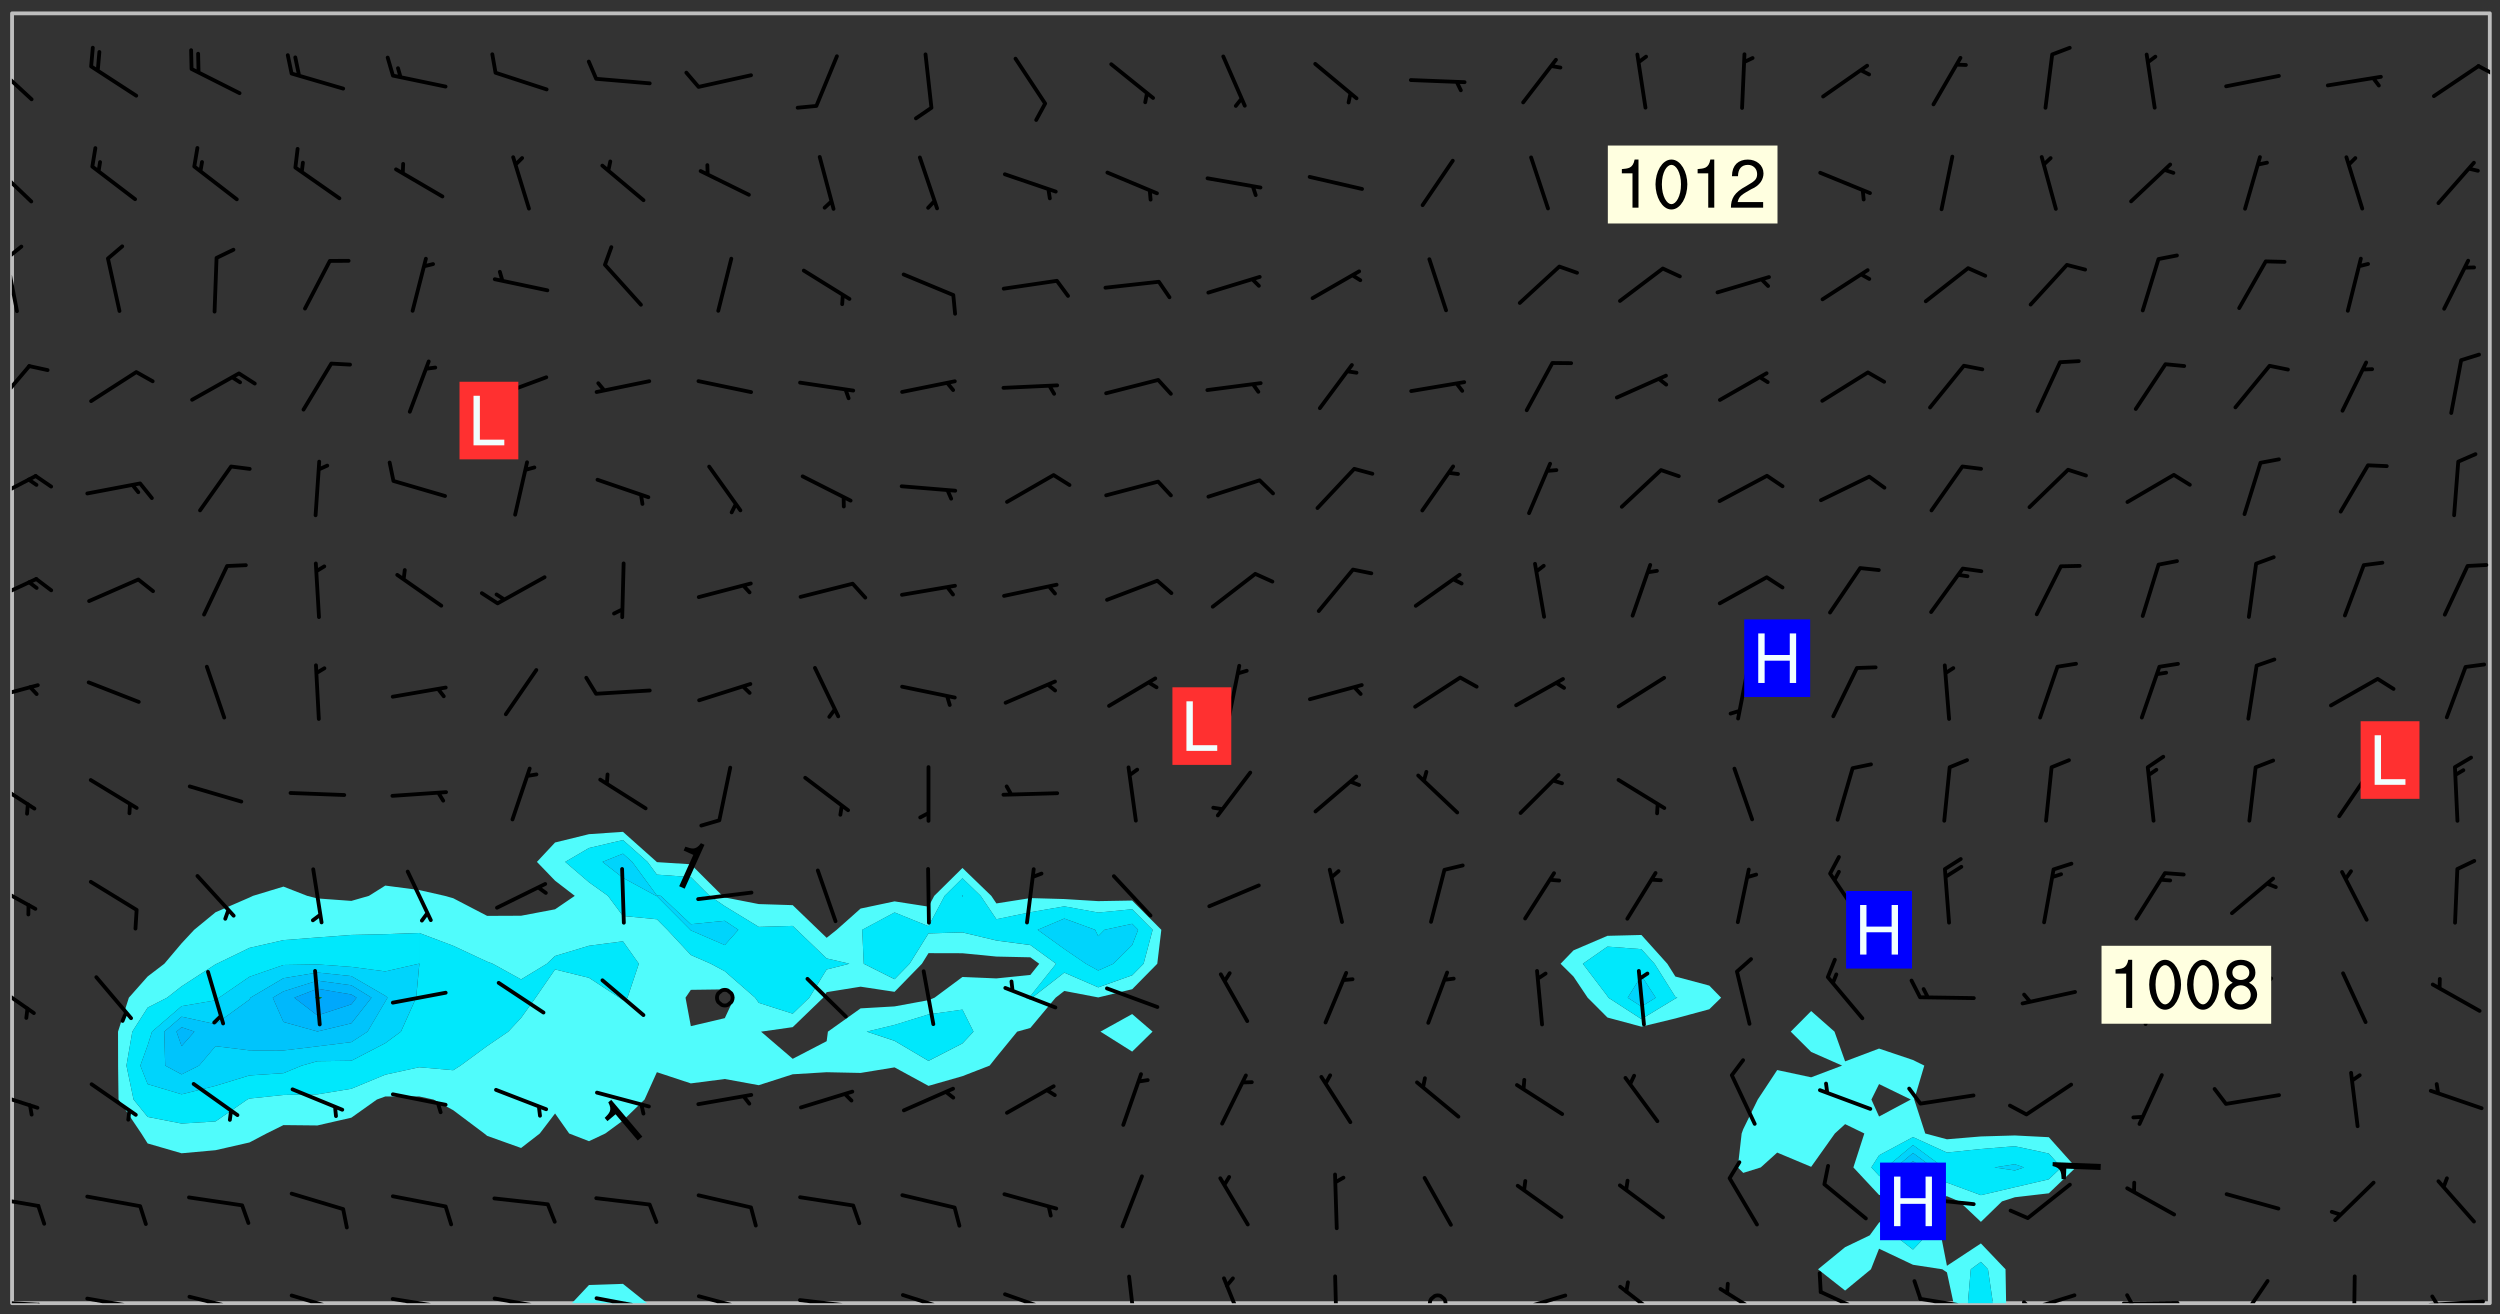 <svg xmlns="http://www.w3.org/2000/svg" role="img" xmlns:xlink="http://www.w3.org/1999/xlink" viewBox="142.45 309.95 326.84 171.84"><rect x="142.45" y="309.95" width="326.84" height="171.84" fill="#333333" stroke="none"/><defs><clipPath id="a"><path d="M144 311.672h1v168.656h-1zm0 0"/></clipPath><clipPath id="b"><path d="M144 311.672h324v168.656H144zm0 0"/></clipPath><clipPath id="c"><path d="M217 477h11v3.328h-11zm0 0"/></clipPath><clipPath id="d"><path d="M380 467h25v13.328h-25zm0 0"/></clipPath><clipPath id="e"><path d="M399 474h4v6.328h-4zm0 0"/></clipPath><clipPath id="f"><path d="M467 311.672h1v168.656h-1zm0 0"/></clipPath><clipPath id="g"><path d="M144 479h4v1.328h-4zm0 0"/></clipPath><clipPath id="h"><path d="M147 480h2v.328h-2zm0 0"/></clipPath><clipPath id="i"><path d="M153 479h9v1.328h-9zm0 0"/></clipPath><clipPath id="j"><path d="M160 480h2v.328h-2zm0 0"/></clipPath><clipPath id="k"><path d="M166 479h9v1.328h-9zm0 0"/></clipPath><clipPath id="l"><path d="M173 480h2v.328h-2zm0 0"/></clipPath><clipPath id="m"><path d="M180 479h8v1.328h-8zm0 0"/></clipPath><clipPath id="n"><path d="M193 479h8v1.328h-8zm0 0"/></clipPath><clipPath id="o"><path d="M200 480h2v.328h-2zm0 0"/></clipPath><clipPath id="p"><path d="M206 479h9v1.328h-9zm0 0"/></clipPath><clipPath id="q"><path d="M213 480h3v.328h-3zm0 0"/></clipPath><clipPath id="r"><path d="M220 479h8v1.328h-8zm0 0"/></clipPath><clipPath id="s"><path d="M227 480h2v.328h-2zm0 0"/></clipPath><clipPath id="t"><path d="M233 479h8v1.328h-8zm0 0"/></clipPath><clipPath id="u"><path d="M240 480h2v.328h-2zm0 0"/></clipPath><clipPath id="v"><path d="M246 479h9v1.328h-9zm0 0"/></clipPath><clipPath id="w"><path d="M253 480h3v.328h-3zm0 0"/></clipPath><clipPath id="x"><path d="M260 479h8v1.328h-8zm0 0"/></clipPath><clipPath id="y"><path d="M265 480h2v.328h-2zm0 0"/></clipPath><clipPath id="z"><path d="M273 478h8v2.328h-8zm0 0"/></clipPath><clipPath id="A"><path d="M279 480h1v.328h-1zm0 0"/></clipPath><clipPath id="B"><path d="M289 476h3v4.328h-3zm0 0"/></clipPath><clipPath id="C"><path d="M302 476h4v4.328h-4zm0 0"/></clipPath><clipPath id="D"><path d="M316 476h2v4.328h-2zm0 0"/></clipPath><clipPath id="E"><path d="M329 479h3v1.328h-3zm0 0"/></clipPath><clipPath id="F"><path d="M340 479h8v1.328h-8zm0 0"/></clipPath><clipPath id="G"><path d="M354 477h7v3.328h-7zm0 0"/></clipPath><clipPath id="H"><path d="M367 478h7v2.328h-7zm0 0"/></clipPath><clipPath id="I"><path d="M380 478h8v2.328h-8zm0 0"/></clipPath><clipPath id="J"><path d="M393 479h8v1.328h-8zm0 0"/></clipPath><clipPath id="K"><path d="M392 477h2v3.328h-2zm0 0"/></clipPath><clipPath id="L"><path d="M406 479h8v1.328h-8zm0 0"/></clipPath><clipPath id="M"><path d="M406 479h3v1.328h-3zm0 0"/></clipPath><clipPath id="N"><path d="M419 480h9v.328h-9zm0 0"/></clipPath><clipPath id="O"><path d="M420 479h2v1.328h-2zm0 0"/></clipPath><clipPath id="P"><path d="M434 477h6v3.328h-6zm0 0"/></clipPath><clipPath id="Q"><path d="M449 476h2v4.328h-2zm0 0"/></clipPath><clipPath id="R"><path d="M459 479h9v1.328h-9zm0 0"/></clipPath><clipPath id="S"><path d="M460 479h2v1.328h-2zm0 0"/></clipPath><clipPath id="T"><path d="M144 466h4v2h-4zm0 0"/></clipPath><clipPath id="U"><path d="M144 452h4v4h-4zm0 0"/></clipPath><clipPath id="V"><path d="M144 438h4v5h-4zm0 0"/></clipPath><clipPath id="W"><path d="M144 425h4v5h-4zm0 0"/></clipPath><clipPath id="X"><path d="M144 411h4v5h-4zm0 0"/></clipPath><clipPath id="Y"><path d="M144 399h4v3h-4zm0 0"/></clipPath><clipPath id="Z"><path d="M144 385h4v4h-4zm0 0"/></clipPath><clipPath id="aa"><path d="M144 371h4v5h-4zm0 0"/></clipPath><clipPath id="ab"><path d="M144 357h3v7h-3zm0 0"/></clipPath><clipPath id="ac"><path d="M144 343h1v8h-1zm0 0"/></clipPath><clipPath id="ad"><path d="M144 341h2v3h-2zm0 0"/></clipPath><clipPath id="ae"><path d="M144 331h3v6h-3zm0 0"/></clipPath><clipPath id="af"><path d="M144 317h3v7h-3zm0 0"/></clipPath><clipPath id="ag"><path d="M466 318h2v2h-2zm0 0"/></clipPath><g id="ah" clip-path="url(#clip1)"><path fill="#fff" fill-opacity="0" fill-rule="evenodd" d="M0 0h1000v1000H0zm0 0"/><path fill="#d3d3d3" fill-opacity="0" fill-rule="evenodd" d="M162.152 355.867l-.234.293.059.234.117.172.176.234.293.348.113.059.117-.172.059-.234.176-.176.465-.176h.699l.234.293.289.816.059.176.176.23.352.234.699.699.172.176.234.348.234.41.289.582.41.465.23.234.234.176.117.23.176.293.172 1.164v.234l.059.289.059.117.117.117.348.41.117.172.176.176.176.234.117.172.172.352.059.234.234.406.234-.059-.176.176-.059.93h-.582l-.234-.113-.348.113-.117.117-.059.293-.059.176-.117.172-.465.293-.059.234-.059.113v.645l.059.172v.41l.059.059v.406l.059.406.117.176.059.059.23.641-.059.293v.699l-.059.582v.234l-.059.23-.055.352v1.922l.055.117h.426l-.367.117-.023.352.891 1.168 1.742.539 1.34.359v.539l.09.809.535.715 1.52.27.891-.086.09 1.164.535.18 1.16-.18 2.055-.984 1.16-.363 1.879-.176 1.695-.18-.18.719-1.516.086-1.25.09-.805.27-1.074.809.27.719.535.898-.18.625-.266.809.266 1.078.625.898.805.18 1.25-.18-.266.723.098.504.055.293v.172l.059.293v.406l.176.117.352.117h.406l.293-.176.113-.117.059-.117.117-.23.059-.176.352-.465.23-.176.176-.059.176.059.059.176.117.988.055.469.059.172.117.234.176.059.816.059h.289l.117.234.059.406.059.352v1.105l.117.293.117.348.289.699.176.352.582.754.352.176.172.059.469.234.641.465.348.234.293.176.293.055.23.062.816.348.293.176.113.172.352.352.117.176.523.641v.289l.059.352v.348l.059.352.059.289.117.059.172.059h.176l.582.234.176.117.176.289.176.234.113.234.293.23.117.117v.41l.059.055.289.234.234.117.059.117.117.172.059.117.23.234.059.176.234.059.117.059-.117.113-.059.117v.117l-.117.293-.117.289v.582l.176.117.117.059.059.117.117.117.113.059.176.348.059.352.059.406v.176l-.059.176-.117.699v.172l.117.176.293.293h.406l.176.117.117.172.117.293v.234h-.527l-.23-.234h-.234l-.176.059-.059.699.059.348.117.176.176.41.117.23.289.469.176.055h.523l.234.059.758.641.059.293v.234l.059.059.23.348v.352l-.117.172v.293l.293.289.293.176.172.059.293.176.293.117.582.406.289.234.293.176.219.16.016.012.23.176.641.523.176.234.117.176.176.176.113.172v.641l.117.176.469.117.582.117.234.059.23.113.293.117.113.059.586.352.289.172.176.062.176.055.176.059.699.352.289.176.234.055.289.176.234.117.641.406.293.117.172.059.234.059.41.059.23.059.234.117.059.172-.41.176.469.059.059.293.113.234.176.055.234.059.176.059.406.117.641.234.117.172.059.234v.176l-.059.117-.059.406.234.234.117.059.348.117.641.23.176.117.289.117.176.176.234.465.582 1.105.176.176.348.176.176.117.352.117 1.047.523.234.059.465.113.293.059.465.176.758.582.234.234.348.465.176.176.289.234.816.699.293.176.289.289.293.176.293.289.695.641.176.176.293.234.289.234.469.289.641.582.348.234.234.293.348.348.352.465.934.992.348.406.117.176.234.059.113.117.645.176.23.113.234.059.293.176.23.117.934.699.406.406.234.176.406.176.234.117.816.348.348.234.234.117.293.289.23.117.758.352.352.172.23.059.293.117.234.059.871.176h.816l.469.23.172.059.875.699.465.117.293.059.176.059.23.059.469.059.348.059.352.059.406.059h.293l.172.059v.23l.176.176h.293l.348.059.352.059.699.117h.641l.465-.234.293-.176.172-.117.41-.172.289-.176.934-.465.469-.293.523-.293.465-.172.465-.176 1.051-.465.289-.117.41-.117.289-.117.527-.176 1.516-.699.582-.348.289-.059.293-.059.348-.117.875-.23.352-.117h.113l.234-.059.875-.234.234-.059h.812l.352-.059.816-.117.172-.059.352-.055.293-.059.23-.059.816-.176.176-.059h.348l.234-.059.465-.117.758-.172.234-.059h.348l.41-.117.289-.059 1.285-.059h.289l.41-.059.23-.059h.176l.875-.117h.406l.41-.117h.348l.352-.113.871-.059h1.75l1.047.289.41.117.289.117.352.117.289.117 1.051.172.289.059h.293l.293.059.172.059.41.059.172.059.117.059h.117l.117.059.352.059h.113l.41.066 1.922.395 1.926.395 1.52.449 1.695.719 2.145.805 1.605-.719 1.43-.805 1.16-1.078 1.25-.449 3.035-.719 1.875-.359 2.145-1.348 2.234-1.254 2.5-1.258 1.695-.449 1.785-.18 1.16-.27.625.539 1.34-.27.715-.988.984-1.344.445-.18.805-.359 1.875-.539 1.785-.449 1.25-.27 1.16-.09 1.699-.09 1.961-.27 1.25-.09h.539l.625-.09h.891l2.145-.18 2.41-.18 2.59-.09 1.695.18 1.609.09 1.43.359 1.16.719 1.875.988 1.16 1.527.266.715.629.09.355.898.535.539.535 1.527 1.074.359h.535l-.805.535.09 1.707.715 2.695.891.805.895.988.715 1.258 1.785.539 1.52-.18.355 1.344 1.609-.805.98-.539.27.27.316-.215.219-.145.801.449.449-.359h.355l.535-.27.539-.719.535-.27.625-.988 1.16.449.84.371 1.395.617 1.695-.18h1.605l1.785.09.18-1.707.535-1.344.805.27.492.848.402.406-.09.539v.359l.715.449.711-.27h1.43l.359.988.445 1.258.715 1.344 1.25.629 1.695.629.715-.18.18-.539.98-.09.449.359.086 1.258-.266.629-.535.18v.539l.715.984.266.539.984.988.801 1.078-.266.359-.09.898-.625 2.332-.355 2.066-.09 1.793-.18.719-.09.539v1.438l-.98 1.883-.359 1.707-.535.898-.805 1.168-.266.539 2.055 1.254.086.359-.355.539-.09-.18v.809l.09 1.438-.445.715-1.074.094-.266.715.535.898.805.719 1.16.809 1.34.27.445.359-.355.449-1.789-.09-1.25-.449-.715-.719-.625-.09-.176 3.59-.188 1.309h89.359V311.703h-55.27v49.082l.762.125 3.289.543 2.023 2.836v2.754l2.352.332 2.348.332h4.051l-1.379 4.16-2.023.707-2.023.703-.543.344-2.594 1.617-.188.117-2.023-2.078-.73-2.742-2.672-2.078-1.375-3.5-.066-.082-1.957-2.672 2.75-1.418v-49.082H294.422v91.414l.117.031.133.012.074.074.105.047.09.059.086.059.09.059.297.297.059.09.031.117.027.117.016.137-.031.117-.059.09-.059.086-.043.105-.047.102-.027.121v.145l.176.27.148.148.074.086.074.074.043.105.062.09.059.086.043.105.059.09.047.102.043.105.059.086.117.18.074.074.062.086.059.09.043.105.059.09.059.086.062.09.059.09.043.102.117.18.074.074.059.086.074.074.09.059.105.047h.148l.133-.016.133.016.102-.047.074-.074.047-.102-.016-.133v-.148l-.047-.105-.027-.117-.047-.102-.027-.121-.043-.102-.062-.09-.043-.102-.043-.105-.031-.117-.016-.133-.012-.137.086-.059.059-.086.121-.031.043.105.016.133v.117l.059.102.059.09.09.059.148.148.059.09.043.105-.012.102.086.059.105.047.086.059.09.059.074.074-.117.027-.105.047-.086.059-.074.074-.059.09-.062.086-.027.121-.047.102-.043.105-.031.117-.012.133-.016.133v.148l.027.117.047.105.043.102.059.09.074.074.09.059.074.074.09.059.059.09.043.105.047.102.117.031.133.016h.148l.117-.031.105.043.043.105.047.102.027.121L299.5 410l.027.117.031.121.027.117.105.043.102.047.133-.016.148.148.062.086.074.074.07.074.09.062.105.043.102.043.117.031.137.016.117-.031.074-.074.027-.117-.012-.133-.031-.121-.027-.117.043-.105h.117l.09.062.117.027h.148l.133.016h.148l.133.016.133-.016h.148l.133-.016.133-.012.137.012.117-.027.133-.016.191-.059-.059.176-.016.133-.027.121-.016.133-.059.086-.133.016-.105.047-.105.043-.117.031-.117.027-.266.031h-.148l-.133.016-.074.074.059.086.148.148.117.18.074.07.09.062.09.059.086.059.09.059.102.043.105.062.105.043.086.059.105.047.102.043.18.117.059.09-.043.102-.047.105.016.133.223.223.059.09.043.102.031.121.043.102.016.133.031.117.012.137.031.117.148.148.102.043.105.043.117.031.133.016.137.016h.117l.117-.031.09-.059.043-.105.047-.102.043-.105.031-.117.012-.133v-.148l-.012-.133-.016-.133-.031-.117-.043-.105-.047-.105-.043-.102-.043-.105-.016-.133.016-.133.027-.117.031-.117.027-.121.047-.102.09-.059.086-.062.074-.074.09-.059.223-.223.059-.086.074-.074.117-.18.059-.086v-.148l-.074-.074-.102-.047-.105-.043-.102-.043-.059-.09-.047-.105-.027-.117.09-.059.117-.031.102-.043.18-.117.148-.148.012-.133-.012-.105-.09-.059-.133.016h-.148l-.133.016-.133-.016-.121-.031-.086-.059-.074-.074-.059-.09-.062-.086-.117-.18-.059-.086.031-.121.086-.059.121-.031.059-.086v-.121l-.031-.117-.059-.09-.059-.086-.047-.105-.027-.117-.016-.133.059-.09.074-.074.09-.059.117-.18.074-.074.059-.086.148-.148.121-.031.133-.016.133.016.074.074.043.105.016.133-.031.117-.117.031-.133.012-.148.148-.043.105-.047.102-.027.121-.031.117v.148l.031.117.043.105.059.09.074.07.074.074.117.031.121.027.117-.027.133-.016h.117l.09.059.074.074.047.105.059.086.102.047.133.016.105.043.086.059-.012.105-.074.074-.18.117-.059.09-.09.059-.07.074-.074.074-.062.09-.027.117-.016.133.016.133-.016.133v.148l.016.133.027.117.031.121.074.074.09.059.086.059.09.059.117.031v.086l-.102.047-.09.059-.266.031-.117.027h-.148l-.105.043-.102.047-.059.09-.062.234-.012.133-.031.121-.016.133v.293l-.012.133.012.137.016.133.133.016.133.012.121.031.086.059.074.074.047.105.043.102.016.133v.445l-.016.133v.445l.031.266.027.117.016.133.031.117.086.211.031.266v.148l-.031.117-.027.117-.031.121-.027.117-.031.117-.031.121-.012.133-.016.133.09.059.117-.031.102.016.047.105-.031.266v.441l-.043.105-.047.105-.043.102-.043.105-.059.086-.031.121-.043.117-.031.117-.016.133.016.133.059.09.105.047.086.059.059.086-.012.137-.031.117-.043.102v.445l-.016.133v.148l-.031.117-.043.105-.027.117-.047.105-.043.102-.031.121-.027.117-.031.133-.031.117-.027.117-.043.105-.031.117-.031.121-.012.133-.016.133v.297l.027.117v.148l.047.398.027.117.059.09.121.031h.148l.133-.016.059.09v.117l-.059.09-.09.059-.102.043-.105.047-.09.059-.086.059-.137.016-.117-.031-.133-.016-.102.047-.062.086-.012.137-.016.133-.031.117-.027.117-.016.133-.031.121v.297l.016.133.031.117v.148l.012.133v.148l-.027.117-.047.102-.027.121-.031.117-.059.09-.074.074-.102.043-.105.047-.117.027-.121.031-.102-.047.059-.086.105-.047.027-.117.031-.117.027-.121.031-.117v-.148l.016-.133-.031-.117-.043-.105-.105.016-.074.074-.102.043-.09.062-.074.074-.043.102-.016.133-.031.117L304.25 426l-.031.117-.027.117-.031.121-.027.117-.031.117-.043.105-.09.059h-.09l-.117-.031-.031-.086.016-.137-.031-.117v-.148l-.012-.133v-.148l-.062-.234-.027-.121-.043-.102-.047-.105-.059-.086-.059-.09-.043-.105-.062-.086-.148-.148-.07-.074-.105-.047-.105-.043-.102-.043-.297-.297-.09-.074-.086-.059-.105-.043-.09-.062-.086-.059-.105-.043-.09-.059-.086-.062-.074-.07-.105-.047-.086-.059-.105-.043-.09-.062-.102-.043-.105-.043-.086-.059-.105-.047-.105-.043-.102-.047-.09-.059-.102-.043-.105-.043-.09-.062-.117-.027-.133-.016-.133.016H299.75l-.133.016-.117-.031-.09-.059-.074-.074-.09-.059-.102-.047h-.148l-.121-.027-.102-.043-.074-.074-.117-.18-.09-.059-.102-.043-.09-.062-.105-.043-.09-.059-.086-.059-.105-.047-.059-.086-.059-.09-.043-.105-.047-.102-.074-.074-.086-.059-.074-.074-.09-.059-.223-.223-.043-.105-.031-.266.105-.043h.145l.105.043.074.074.09.059.086.059.105.047.09.059.148.148.07.074.148.148.062.086.074.074.086.059.074.074.09.062.09.059.086.059.27.176.102.047.105.043.102.043.047-.074.059-.086.074-.074.07-.074.105.043.074.074.059.09.043.102.047.105.043.105.121.027.117-.027.074-.09.043-.105.059-.09.074-.074.105-.043.117-.027.133.012.09.059.148.148.059.09.043.105.047.102.043.105.043.102.105.047.105.043.133.016.086-.059.059-.09.074-.074.105-.043.117.027.105.047.102.043.105.043.102.047.18.117v.117l-.016.133.016.133.016.137.059.086.102.047.121.027.117.031h.148l.117-.031.059-.09.18-.117.059-.09.074-.074.059-.086.117-.18.18-.117.117.031.09.059.043.074-.016.133v.117l.09.059h.148l.133-.016.133-.012.266-.031.105-.043.117-.031.121-.027.074-.074.07-.074.062-.09-.016-.105-.047-.102-.102-.043-.105-.016-.117.027-.266.031h-.148l-.074-.074-.09-.059-.117-.031-.117-.027-.133-.016h-.148l-.133.016h-.297l-.105-.047-.148-.148-.043-.102-.059-.09.223-.223.086-.059.105-.043.117-.031.133-.016.133.016.137.016.102.043.133-.012.09-.062.102-.043.062-.09-.047-.102-.09-.059-.117-.031-.102-.043-.059-.09-.062-.09v-.117l.016-.133.105-.047.074-.07v-.121l-.09-.059-.031-.117.09-.059.074-.074.043-.105.059-.09.047-.102.016-.133v-.148l-.047-.105-.043-.102-.09-.059-.133-.016-.102-.043-.137-.016-.117-.031h-.445l-.133-.016-.133-.012-.133-.016-.117-.031h-.148l-.133-.016-.133-.012-.266-.031-.121-.043-.086-.059-.074-.074v-.148l.012-.133.105-.047.102-.043.133-.016h.152l.133-.016h.293l.121.031.102.043.09.059.234.062.121-.047.09-.059.102-.043.133-.016.105.043.102.047.133.012.121-.027h.145l.121-.031.117-.027.105-.047.074-.074.086-.059.148-.148.059-.086.047-.105.027-.117.016-.105-.102-.043-.09-.059-.117-.031-.105-.043-.09-.062-.074-.086-.074-.074-.102-.043-.105-.047-.102-.043-.059-.09-.047-.102-.086-.211-.062-.086-.059-.09-.074-.074-.086-.059h-.27l-.117.031-.09.059-.102.043-.133.016-.105-.016-.027-.117-.062-.09-.117-.031-.102-.043-.148-.148-.031-.117-.016-.105.074-.074.18-.117.117-.027.117-.031.137.016.102.043.105.043.102.047.105.043.117.031.133.016.117.027.133.016.105-.016.09-.059-.074-.074-.105-.043-.074-.074-.074-.09-.148-.148-.086-.059-.09-.059-.074-.074-.09-.059-.102-.047-.121-.027-.102-.047-.105-.043-.117-.031-.102-.043-.121-.031h-.148l-.117.031-.105.043-.086.062-.18.117-.086.059-.09.059-.105.047-.086.059-.105.043-.102.043-.105.047-.074.074-.059.09-.059.086-.047.105-.059.086-.074.074-.133-.012-.117-.031h-.117l-.074.074-.09.059-.074.074-.09.059-.086.059-.105.047-.102.043-.137.016-.102-.043-.148-.148-.105-.047h-.086l-.105.047-.102.043-.121.031-.117-.031-.074-.074v-.117l.031-.121.074-.07.059-.09.074-.074.117-.031.105-.043h.293l.133-.016.137-.016.102-.043.09-.059.102-.047.09-.059.133-.012.09.059.133.012.09-.059.086-.059.105-.043.09-.059.086-.062.09-.059.148-.148.059-.086.059-.09.105-.043.133-.016.117.027.121.031.059-.059.059-.09.031-.266.027-.117.105.012.133.016.102-.043.09-.059.059-.09.074-.074.059-.09.047-.102.012-.133-.012-.133-.047-.105-.148-.148-.059-.09-.059-.086-.043-.105v-.445l.016-.133v-.148l.012-.133-.059-.059-.09.059-.102-.043-.18-.117-.086-.059-.062-.09-.059-.09-.074-.074-.086-.059-.121.031-.102.012-.105.047-.086.059-.105.043-.148.148-.09.059-.086.059-.09.062-.105.043-.133.016v-.121l.105-.043.117-.031.074-.07.043-.105v-.148l-.027-.117-.148-.148-.133-.016h-.148l-.117.031-.105.043-.102.043-.09.062-.117.027-.074-.074.012-.133-.043-.102-.043-.105-.09-.059-.117.027-.121.031-.117.031-.102.043-.121.031-.102.043-.105.043-.09.059-.102.016v-.117l.016-.133-.059-.09-.074.043-.148.148-.059.09-.074.074-.047.105-.043.102-.074.074-.059.09-.074.074-.059.086-.074.074-.09.062-.074.07-.074.074-.102.016-.133.016-.105-.043v-.121l.148-.148.043-.102.059-.09.047-.102.043-.105.059-.09.031-.117.043-.102.031-.121.027-.117.047-.105.043-.102.043-.105.074-.07.09-.062.09-.059.102-.043h.297l.266-.031.105-.043-.074-.074-.117-.031-.105-.043-.09-.059-.102-.047-.09-.059-.102-.043-.105-.043-.09-.062-.086-.059-.105-.043-.102-.043-.121-.031-.117-.031-.102-.043L297.5 410.25l-.102-.043-.09-.059-.043-.105-.016-.133.102-.043.133-.016.137.016.133-.016.102-.043.059-.09.016-.105-.09-.059-.074-.074-.102-.043-.09-.059-.148-.148-.043-.105-.016-.133v-.293l-.059-.09-.09-.059-.074-.074-.043-.105-.031-.117-.059-.09-.074-.074-.117-.027-.074-.074-.09-.059-.09-.062-.086-.059-.074-.074-.059-.086-.047-.105-.086-.059-.148-.148-.195-.059-.133.016-.102.043-.074.074-.047.102-.043.105-.059.09-.059.086-.297.297-.09.059h-.086l-.062-.086-.043-.105.031-.117.059-.09.027-.117-.012-.133-.09-.062-.105.047-.117.027-.117.031-.27.176-.102.047-.117.027-.105.047-.09.059-.102.043-.059-.086-.047-.105.016-.133.047-.105.07-.074.074-.07.059-.09v-.148l-.043-.105h-.238l-.102.047-.031.117-.027.117-.031.121-.074.043-.133.016-.074-.047-.043-.102-.043-.105-.047-.102-.043-.105-.121.031-.102.043-.133.016-.117.031-.105.043-.09.059-.102.047-.121.027-.133.016-.102-.043-.059-.09-.047-.105-.043-.102-.043-.105v-.117l.059-.09.086-.059.18-.117.102-.047.105-.043.105-.059.102-.043.09-.062.102-.043.105-.059.102-.047.09-.059.105-.043.102-.043.09-.062.102-.043.137-.016.117.031.102.043.121.031.102.043.105.047.102.043.105.043.102.047.105.043.102.043.105.047.086.059.105.043.117.031.105.043.102.047.09.059.105.043.102.043.105.047.117.027.102.047.121.027h.148l.086-.059.016-.102.059-.09-.027-.117-.074-.074-.117-.18-.074-.074-.09-.074-.18-.117-.086-.059-.105-.043-.102-.047-.27-.176-.059-.09-.074-.074-.059-.09-.043-.102-.031-.117-.016-.137v-.562l-.012-.133-.016-.133-.031-.117-.016-.133-.012-.133-.031-.121-.223-.223-.059-.086-.016-.105.031-.117.133-.016v-91.414H172.992v1.453l-.059.234-.352 1.051-.172.523-.117.348-.176.41-.117.172-.234.293-.23.059h-.352l-.117.059-.23.406v.293l.117.176.23.23.117.234.641.758.293.465.176.234.23.352.234.348.641.816.176.465.172.41.117.695.176.469.117 1.398.059.465v.875l.117 1.047v4.781l-.059.465-.352 1.281-.176.523-.113.41-.352.93L172.934 336l-.234.582-.117.176-.172.348-.176.406-.352.816-.059.293-.113.293-.117.289-.059.176-.117.875-.059.406-.059.117-.059.176-.059.172-.23.527-.117.172v.234l-.117.234-.059.172-.176.586v.289l-.059.176v.293l-.059.113-.059.527v.172l-.055.234v2.621l-.176.816-.117.176-.176.234-.117.172-.113.234-.586.934-.23.289-.293.465-.176.234-.289.352-.352.699-.113.23-.176.41-.176.23-.406.527-.816.699-.293.172-.289.234-.176.117-.176.176-.523.406-.527.176-.172.176-.234.055-.641.176h-.758m12.211 31.023l-1.074.449.359.895 1.25-.715.445-.539-.98-.09"/><path fill="#d3d3d3" fill-opacity="0" fill-rule="evenodd" d="M201.508 416.598h-.895l.449.629.98.359.805-.09.445-.988-.176.09-.715-.355-.895.355m154.621 59.07l-.059-.523v-.293l.113-.293.059-.23.469-.469h.113l.117-.113.117-.059h.176l.234-.059h.348l.234.059.117.059.23.172.059.176.117.582v.293l-.117.176-.172.289-.176.176-.527.523-.23.234-.117.059h-.176l-.117-.059-.406-.293-.176-.117-.117-.059-.059-.113-.055-.117m6.641-10.957l-.059-.172v-1.109l.059-.172.176-.059.172-.059h.176l.234-.059.117.059.059.699-.059.172-.117.176-.117.059-.234.523-.113.059h-.234l-.059-.117m9.613-14.391l-.117-.176v-.699l.293-.875.117-.172.176-.352.113-.23.117-.293.352-.758.117-.23.172-.234h.176l.117-.059h.641l.117.059.234.234.172.113.352.293.117.117.113.176v.113l.117.059.117.117v.699l-.059.176v.23l-.059.176-.348 1.051-.117.23-.117.234-.117.059-.23.234-.641.289h-.875l-.41-.117-.641-.465"/><path fill="none" stroke="#bebebe" stroke-linecap="round" stroke-linejoin="round" stroke-miterlimit="10" stroke-width=".5" d="M467.957 311.695H144.027v168.625h323.93v-168.625"/><g clip-path="url(#a)"><path fill="#fff" fill-opacity="0" fill-rule="evenodd" d="M144 475.891v4.438h.004H144V311.672h.004H144v164.219"/></g><g clip-path="url(#b)"><path fill="#fff" fill-opacity="0" fill-rule="evenodd" d="M144.004 480.328V311.672h79.887v107.027l-4.438.305-4.438 1.09-2.371 2.535 2.371 2.457 2.578 1.984-2.578 1.758-4.441.84-4.438.02-4.438-2.309-1.098-.309-3.34-.758-4.441-.586-2.141 1.344-2.297.66-4.438-.324-1.332-.336-3.105-1.211-3.988 1.211-.453.215-4.438 1.93-2.793 2.293-1.645 1.766-2.258 2.672-2.18 1.664-2.457 2.773-1.418 4.438.012 4.441.055 4.438 2.984 4.438.824 1.301 4.438 1.285 4.438-.402 4.438-1.012 2.227-1.172 2.215-1.098 4.438.047 4.438-1.016 3.336-2.371 1.102-.402h4.441l1.855.402 2.582 1.391 4.059 3.047.379.309 4.438 1.586 2.445-1.895 1.996-2.617 1.844 2.617 2.594 1.008 2.129-1.008 2.309-1.691 2.824-2.746 1.613-3.578 4.438 1.465 4.441-.574 4.438.809 4.438-1.426 4.438-.27 4.438.094 4.441-.727 4.438 2.418 4.438-1.27 3.555-1.379.883-1.113 2.719-3.328 1.723-.484 3.301-3.953 1.137-.883 4.438.848 4.438-1.074v3.25l-4.148 2.297 4.148 2.613 2.664-2.613-2.664-2.297v-3.25l3.277-3.328.531-4.438-3.809-3.828-4.438.078-4.438-.273-4.438-.125-4.441.699-.664-.988-3.773-3.648-3.688 3.648-.75 1.41-4.438-.691-4.441.941-3.121 2.777-1.316 1.047-1.09-1.047-3.348-3.223-4.438-.141-4.438-.867-.305-.207-4.137-4.129-4.438-.281-.023-.031-4.414-3.93V311.672h133.152v120.508l-4.441.113-4.438 1.902-1.691 1.75 1.691 1.676v38.266l-.004.004.004.004.004-.004-.004-.004v-38.266l1.852 2.762 2.586 2.59 4.441 1.195 4.438-1.074 4.438-1.203 1.543-1.508-1.543-1.582-4.438-1.188-1.051-1.668-3.387-3.766V311.672h22.191V442.129l-2.672 2.691 2.672 2.656 4.047 1.785-4.047 1.531-4.441-.949-2.543 3.855-1.895 3.867-.207.57-.508 4.438.715.715 2.289-.715 2.148-1.941 4.441 1.863 3.098-4.359 1.34-1.223 2.512 1.223-1.43 4.438 3.355 3.598 4.438.738 4.438-.574 1.613.68 2.828 2.676 2.754-2.676 1.684-.543 4.438-.516 3.539-3.383-3.539-3.953-4.438-.227-4.438.129-4.441.371-2.836-.758-1.441-4.438 1.316-4.438-1.477-.73-4.438-1.496-4.438 1.672-1.387-3.887-3.051-2.691V311.672h88.762v168.656h-63.273l-.078-4.438-3.219-3.379-4.441 2.926-.781-3.984-3.656-4.074-4.438 2.406-1.219 1.668L383.672 473l-3.539 2.891 3.539 2.785 3.379-2.785 1.059-2.691 4.438 2.102 3.832.59.605.406.867 4.031H227.059l-3.168-2.531-4.438.148-2.242 2.383H144.004"/></g><path fill="#50fcfc" fill-rule="evenodd" d="M157.891 449.262l-.012-4.441 1.418-4.438 2.457-2.773 2.18-1.664 2.258-2.672 1.645-1.766 2.793-2.293 4.438-1.93.453-.215 3.988-1.211 3.105 1.211 1.332.336 4.438.324 2.297-.66 2.141-1.344 4.441.586v5.609l-4.441.16-4.438.098-4.438.332-4.438.348-4.441 1.012-4.273 2.074-.164.074-4.438 2.879-1.895 1.484-2.543 1.297-2.004 3.141-.77 4.441.93 4.438 1.844 2.273 4.438.867 4.438-.281 4.148-2.859.289-.129 4.441-.469 4.438-.082 4.438-.73 4.438-1.84 4.441-.973 4.438.391.953-.605 3.484-2.555 2.766-1.887 1.672-1.793 1.895-2.645 2.547-3.691 4.438 1.094 3.973 2.598.465.328.59-.328 1.488-4.438-2.078-2.934-4.438.582-4.438 1.336-1.07 1.016-3.371 2.047-3.711-2.047-.727-.273-4.438-2.074-4.438-1.676v-5.609l3.34.758 1.098.309 4.438 2.309 4.438-.02 4.441-.84 2.578-1.758-2.578-1.984-2.371-2.457 2.371-2.535 4.438-1.09 4.438-.305v1.07l-4.438 1.043-3.109 1.816 3.109 2.668 2.477 1.773 1.961 2.633 4.438.43 1.367 1.375 3.07 3.297 2.609 1.141 1.832.984v2.367l-4.441.062-.695 1.023.695 3.723 4.441-1.047 1.246-2.676-1.246-1.086v-2.367l3.961 3.453.477.676 4.438 1.418 2.172-2.094 2.266-3.684 2.973-.754-2.973-.691-3.91-3.746-.527-.508-4.438.129-4.438-2.707-1.988-1.352-2.453-2.449-4.438-.324-1.227-1.668-3.211-2.859v-1.07l4.414 3.93.023.031 4.438.281 4.137 4.129.305.207 4.438.867 4.438.141 3.348 3.223 1.09 1.047 1.316-1.047 3.121-2.777 4.441-.941 4.438.691.75-1.41 3.688-3.648v1.344l-2.328 2.305-2.109 3.969-4.438-1.801-4.227 2.27.199 4.438 4.027 2.02 1.969-2.02 2.469-3.965v2.578l-.863 1.387-3.574 3.668-4.441-.672-4.438.715-.449.727-3.988 3.848-4.141.59 4.141 3.551 4.438-2.305.164-1.246 4.273-3.043 4.441-.258 4.438-.816.785-.32 3.652-2.711v4.27l-4.438.625-4.438 1.375-3.637.879 3.637 1.203 4.438 2.621 4.438-2.281 1.445-1.543-1.445-2.879v-4.27l4.438.188 4.441-.453 1.16-1.461-1.16-.844-4.441-.098-4.438-.434-4.438-.012v-2.578l4.438-.133 4.438 1.059 4.441.594 3.367 2.445-3.367 4.234-.676.203.676.27.223-.27 4.215-3.277 4.438 1.926 4.438-1.578 1.488-1.508 1.184-4.438-2.672-2.688-4.438.434-4.438-.812-4.438.766-4.441.918-2.055-3.055-2.383-2.305v-1.344l3.773 3.648.664.988 4.441-.699 4.438.125 4.438.273 4.438-.078 3.809 3.828-.531 4.438-3.277 3.328-4.438 1.074-4.438-.848-1.137.883-3.301 3.953-1.723.484-2.719 3.328-.883 1.113-3.555 1.379-4.438 1.27-4.438-2.418-4.441.727-4.438-.094-4.438.27-4.438 1.426-4.438-.809-4.441.574-4.438-1.465-1.613 3.578-2.824 2.746-2.309 1.691-2.129 1.008-2.594-1.008-1.844-2.617-1.996 2.617-2.445 1.895-4.438-1.586-.379-.309-4.059-3.047-2.582-1.391-1.855-.402h-4.441l-1.102.402-3.336 2.371-4.438 1.016-4.438-.047-2.215 1.098-2.227 1.172-4.438 1.012-4.438.402-4.438-1.285-.824-1.301-2.984-4.438-.055-4.438"/><path fill="#00e8fc" fill-rule="evenodd" d="M159.91 453.699l-.93-4.438.77-4.441 2.004-3.141 2.543-1.297 1.895-1.484 4.438-2.879.164-.074 4.273-2.074 4.441-1.012 4.438-.348 4.438-.332 4.438-.098 4.441-.16v4.008l-.055.016-4.387 1.004-4.438-.59-4.438-.324-4.438.074-4.441 1.539-3.98 2.734-.457.344-4.438.762-3.867 3.332-.57 1.793-.957 2.648.957 2.422 4.438 1.332 4.438-1.109 4.438-1.359 4.441-.293 2.398-.992 2.039-.574 4.438-.059 4.438-2.301 2.047-1.508 1.992-4.438.402-4.281.031-.156-.031-.016v-4.008l4.438 1.676 4.438 2.074.727.273 3.711 2.047 3.371-2.047 1.07-1.016 4.438-1.336 4.438-.582 2.078 2.934-1.488 4.438-.59.328-.465-.328-3.973-2.598-4.438-1.094-2.547 3.691-1.895 2.645-1.672 1.793-2.766 1.887-3.484 2.555-.953.605-4.438-.391-4.441.973-4.438 1.84-4.438.73-4.438.082-4.441.469-.289.129-4.148 2.859-4.438.281-4.438-.867-1.844-2.273"/><path fill="#00d4fc" fill-rule="evenodd" d="M161.754 451.684l-.957-2.422.957-2.648.57-1.793 3.867-3.332 4.438-.762.457-.344 3.98-2.734 4.441-1.539 4.438-.074v1.059l-4.438.742-4.316 2.547-.125.246-4.438 3.219-4.438-.98-2.266 1.953.121 4.441 2.145 1.148 2.285-1.148 2.152-2.539 4.438.547 4.441.012 4.438-.535 4.438-.555 2.117-1.371 2.32-3.934.297-.504-.297-.25-4.438-2.57-4.438-.469v-1.059l4.438.324 4.438.59 4.387-1.004.055-.016.031.016-.031.156-.402 4.281-1.992 4.438-2.047 1.508-4.438 2.301-4.438.059-2.039.574-2.398.992-4.441.293-4.438 1.359-4.438 1.109-4.438-1.332"/><path fill="#00c4fc" fill-rule="evenodd" d="M164.047 449.262l-.121-4.441 2.266-1.953v1.379l-.668.574.668 1.898 1.676-1.898-1.676-.574v-1.379l4.438.98 4.438-3.219.125-.246 4.316-2.547 4.438-.742v1.062l-4.438 1.402-1.398.824 1.398 3.176 4.438 1.242 4.438-1.066 2.637-3.352-2.637-1.621-4.438-.605v-1.062l4.438.469 4.438 2.57.297.25-.297.504-2.32 3.934-2.117 1.371-4.438.555-4.438.535-4.441-.012-4.438-.547-2.152 2.539-2.285 1.148-2.145-1.148"/><path fill="#00b8fc" fill-rule="evenodd" d="M166.191 446.719l-.668-1.898.668-.574 1.676.574-1.676 1.898m13.316-3.16l-1.398-3.176 1.398-.824 4.438-1.402v1.059l-3.016 1.168 3.016 2.32 4.438-1.453.684-.867-.684-.418-4.438-.75v-1.059l4.438.605 2.637 1.621-2.637 3.352-4.438 1.066-4.438-1.242"/><path fill="#00a8fc" fill-rule="evenodd" d="M183.945 442.703l-3.016-2.32 3.016-1.168v1.059l-.289.109.289.223.621-.223-.621-.109v-1.059l4.438.75.684.418-.684.867-4.438 1.453"/><path fill="#009800" fill-rule="evenodd" d="M183.945 440.605l-.289-.223.289-.109.621.109-.621.223"/><path fill="#00e8fc" fill-rule="evenodd" d="M219.453 425.297l-3.109-2.668 3.109-1.816 4.438-1.043v1.785l-2.676 1.074 2.676 2.082 4.336 2.359.102.047 4.367 4.391.07.078 4.441 1.918 1.77-1.996-1.77-1.176-4.441.445-3.934-3.707-.504-.047-3.23-4.395-1.207-1.074v-1.785l3.211 2.859 1.227 1.668 4.438.324 2.453 2.449 1.988 1.352 4.438 2.707 4.438-.129.527.508 3.91 3.746 2.973.691-2.973.754-2.266 3.684-2.172 2.094-4.438-1.418-.477-.676-3.961-3.453-1.832-.984-2.609-1.141-3.07-3.297-1.367-1.375-4.438-.43-1.961-2.633-2.477-1.773"/><g clip-path="url(#c)"><path fill="#50fcfc" fill-rule="evenodd" d="M217.211 480.328l2.242-2.383 4.438-.148 3.168 2.531h-9.848"/></g><path fill="#00d4fc" fill-rule="evenodd" d="M223.891 424.711l-2.676-2.082 2.676-1.074 1.207 1.074 3.23 4.395.504.047 3.934 3.707 4.441-.445 1.77 1.176-1.77 1.996-4.441-1.918-.07-.078-4.367-4.391-.102-.047-4.336-2.359"/><path fill="#fff" fill-opacity="0" fill-rule="evenodd" d="M232.766 439.359l-.695 1.023.695 3.723 4.441-1.047 1.246-2.676-1.246-1.086-4.441.062m13.316 4.871l-4.141.59 4.141 3.551 4.438-2.305.164-1.246 4.273-3.043 4.441-.258 4.438-.816.785-.32 3.652-2.711 4.438.188 4.441-.453 1.16-1.461-1.16-.844-4.441-.098-4.438-.434-4.438-.012-.863 1.387-3.574 3.668-4.441-.672-4.438.715-.449.727-3.988 3.848"/><path fill="#00e8fc" fill-rule="evenodd" d="M255.371 435.945l-.199-4.438 4.227-2.27 4.438 1.801 2.109-3.969 2.328-2.305v2.238l-.062.066.062.129.066-.129-.066-.066v-2.238l2.383 2.305 2.055 3.055 4.441-.918 4.438-.766v1.598l-3.48 1.469 3.48 2.508 2.828 1.93 1.609.887 1.977-.887 2.461-2.438.781-2-.781-.785-3.617.785-.82.836-.41-.836-4.027-1.469v-1.598l4.438.812 4.438-.434 2.672 2.688-1.184 4.438-1.488 1.508-4.438 1.578-4.438-1.926-4.215 3.277-.223.27-.676-.27.676-.203 3.367-4.234-3.367-2.445-4.441-.594-4.438-1.059-4.438.133-2.469 3.965-1.969 2.02-4.027-2.02m4.027 10.078l-3.637-1.203 3.637-.879 4.438-1.375 4.438-.625 1.445 2.879-1.445 1.543-4.438 2.281-4.438-2.621"/><path fill="#00d4fc" fill-rule="evenodd" d="M268.273 427.199l-.062-.129.062-.066.066.066-.066.129m13.316 6.816l-3.48-2.508 3.48-1.469 4.027 1.469.41.836.82-.836 3.617-.785.781.785-.781 2-2.461 2.438-1.977.887-1.609-.887-2.828-1.93"/><path fill="#50fcfc" fill-rule="evenodd" d="M290.465 447.434l-4.148-2.613 4.148-2.297 2.664 2.297-2.664 2.613m57.699-9.812l-1.691-1.676 1.691-1.75 4.438-1.902v1.41l-3.219 2.242 3.219 4.234.117.203 4.324 2.801 4.438-2.691.262-.109-.262-.109-2.723-4.328-1.715-1.906-4.441-.336v-1.41l4.441-.113 3.387 3.766 1.051 1.668 4.438 1.188 1.543 1.582-1.543 1.508-4.438 1.203-4.438 1.074-4.441-1.195-2.586-2.59-1.852-2.762m0 38.273l-.004-.004.004-.004.004.004-.004.004"/><path fill="#00e8fc" fill-rule="evenodd" d="M352.602 440.18l-3.219-4.234 3.219-2.242 4.441.336v3.469l-1.793 2.875 1.793 1.16 1.867-1.16-1.867-2.875v-3.469l1.715 1.906 2.723 4.328.262.109-.262.109-4.438 2.691-4.324-2.801-.117-.203"/><path fill="#00d4fc" fill-rule="evenodd" d="M357.043 441.543L355.25 440.383l1.793-2.875 1.867 2.875-1.867 1.16"/><path fill="#50fcfc" fill-rule="evenodd" d="M370.355 463.289l-.715-.715.508-4.438.207-.57 1.895-3.867 2.543-3.855 4.441.949 4.047-1.531-4.047-1.785-2.672-2.656 2.672-2.691 3.051 2.691 1.387 3.887 4.438-1.672v4.641l-1 2.023 1 2.219 4.152-2.219-4.152-2.023v-4.641l4.438 1.496v10.078l-4.438 2.379-1.008 1.586 1.008 1.082 4.438 2.664 4.438-1.758 4.441 1.641 4.438-1.043 4.438-1.031 1.629-1.555-1.629-1.816-4.438-.953-4.438.359-4.441.465-4.438-2.02v-10.078l1.477.73-1.316 4.438 1.441 4.438 2.836.758 4.441-.371 4.438-.129 4.438.227 3.539 3.953-3.539 3.383-4.438.516-1.684.543-2.754 2.676-2.828-2.676-1.613-.68-4.438.574-4.438-.738-3.355-3.598 1.43-4.438-2.512-1.223-1.34 1.223-3.098 4.359-4.441-1.863-2.148 1.941-2.289.715"/><g clip-path="url(#d)"><path fill="#50fcfc" fill-rule="evenodd" d="M383.672 478.676l-3.539-2.785L383.672 473l3.219-1.547 1.219-1.668 4.438-2.406v2.102l-2.398 1.973 2.398 1.863 1.773-1.863-1.773-1.973v-2.102l3.656 4.074.781 3.984 4.441-2.926 3.219 3.379.078 4.438H403l-.648-4.438-.926-.977-1.324.977-.383 4.438h-1.867l-.867-4.031-.605-.406-3.832-.59-4.438-2.102-1.059 2.691-3.379 2.785"/></g><path fill="#00e8fc" fill-rule="evenodd" d="M388.109 463.656l-1.008-1.082 1.008-1.586 4.438-2.379v1.039l-3.508 2.926 3.508 2.762 3.977-2.762-3.977-2.926v-1.039l4.438 2.02 4.441-.465 4.438-.359v2.352l-2.668.418 2.668.395 1.188-.395-1.188-.418v-2.352l4.438.953 1.629 1.816-1.629 1.555-4.438 1.031-4.438 1.043-4.441-1.641-4.438 1.758-4.438-2.664"/><path fill="#fff" fill-opacity="0" fill-rule="evenodd" d="M388.109 451.676l-1 2.023 1 2.219 4.152-2.219-4.152-2.023"/><path fill="#00d4fc" fill-rule="evenodd" d="M392.547 465.336l-3.508-2.762 3.508-2.926v1.043l-2.258 1.883 2.258 1.781 2.562-1.781-2.562-1.883v-1.043l3.977 2.926-3.977 2.762"/><path fill="#00e8fc" fill-rule="evenodd" d="M392.547 473.316l-2.398-1.863 2.398-1.973 1.773 1.973-1.773 1.863"/><path fill="#00c4fc" fill-rule="evenodd" d="M392.547 464.355l-2.258-1.781 2.258-1.883v1.043l-1.012.84 1.012.797 1.145-.797-1.145-.84v-1.043l2.562 1.883-2.562 1.781"/><path fill="#00b8fc" fill-rule="evenodd" d="M392.547 463.371l-1.012-.797 1.012-.84 1.145.84-1.145.797"/><g clip-path="url(#e)"><path fill="#00e8fc" fill-rule="evenodd" d="M399.719 480.328l.383-4.438 1.324-.977.926.977.648 4.438h-3.281"/></g><path fill="#00d4fc" fill-rule="evenodd" d="M405.863 462.969l-2.668-.395 2.668-.418 1.188.418-1.188.395"/><g clip-path="url(#f)"><path fill="#fff" fill-opacity="0" fill-rule="evenodd" d="M467.996 480.328H468V311.672h-.004H468v168.656h-.004"/></g><path fill="#fff" fill-opacity="0" fill-rule="evenodd" d="M418.777 466.199l.227-5.836-9.953-.387-.227 5.836 9.953.387"/><path fill-rule="evenodd" d="M410.793 462.387l.02-.508 6.289.246-.031.785-4.484-.176-.055 1.387-.555-.02-.043-.562-.047-.254-.078-.234-.133-.207-.203-.184-.289-.152-.391-.121"/><path fill="#fff" fill-opacity="0" fill-rule="evenodd" d="M227.555 426.156l5.324 2.402 4.098-9.082-5.324-2.402-4.098 9.082"/><path fill-rule="evenodd" d="M234.086 420.184l.465.211-2.59 5.738-.715-.324 1.844-4.094-1.266-.57.23-.504.535.168.254.055.246.016.242-.047.246-.121.25-.207.258-.32"/><path fill="#fff" fill-opacity="0" fill-rule="evenodd" d="M224.547 462.535l4.461-3.773-6.434-7.605-4.457 3.77 6.43 7.609"/><path fill-rule="evenodd" d="M221.973 454.066l.387-.328 4.066 4.809-.602.508-2.898-3.43-1.062.898-.359-.426.387-.41.156-.203.121-.219.062-.238-.004-.273-.082-.316-.172-.371"/><g clip-path="url(#g)"><path fill="none" stroke="#000" stroke-linecap="round" stroke-linejoin="round" stroke-miterlimit="10" stroke-width=".5" d="M147.508 480.527l-7.016-.398"/></g><g clip-path="url(#h)"><path fill="none" stroke="#000" stroke-linecap="round" stroke-linejoin="round" stroke-miterlimit="10" stroke-width=".5" d="M147.508 480.527l1.027 2.23"/></g><g clip-path="url(#i)"><path fill="none" stroke="#000" stroke-linecap="round" stroke-linejoin="round" stroke-miterlimit="10" stroke-width=".5" d="M160.777 480.934l-6.922-1.211"/></g><g clip-path="url(#j)"><path fill="none" stroke="#000" stroke-linecap="round" stroke-linejoin="round" stroke-miterlimit="10" stroke-width=".5" d="M160.777 480.934l.762 2.332"/></g><g clip-path="url(#k)"><path fill="none" stroke="#000" stroke-linecap="round" stroke-linejoin="round" stroke-miterlimit="10" stroke-width=".5" d="M174.039 481.176l-6.82-1.695"/></g><g clip-path="url(#l)"><path fill="none" stroke="#000" stroke-linecap="round" stroke-linejoin="round" stroke-miterlimit="10" stroke-width=".5" d="M174.039 481.176l.598 2.383"/></g><g clip-path="url(#m)"><path fill="none" stroke="#000" stroke-linecap="round" stroke-linejoin="round" stroke-miterlimit="10" stroke-width=".5" d="M187.309 481.34l-6.727-2.023"/></g><g clip-path="url(#n)"><path fill="none" stroke="#000" stroke-linecap="round" stroke-linejoin="round" stroke-miterlimit="10" stroke-width=".5" d="M200.73 480.887l-6.938-1.117"/></g><g clip-path="url(#o)"><path fill="none" stroke="#000" stroke-linecap="round" stroke-linejoin="round" stroke-miterlimit="10" stroke-width=".5" d="M200.73 480.887l.793 2.324"/></g><g clip-path="url(#p)"><path fill="none" stroke="#000" stroke-linecap="round" stroke-linejoin="round" stroke-miterlimit="10" stroke-width=".5" d="M214.031 480.953l-6.914-1.246"/></g><g clip-path="url(#q)"><path fill="none" stroke="#000" stroke-linecap="round" stroke-linejoin="round" stroke-miterlimit="10" stroke-width=".5" d="M214.031 480.953l.75 2.336"/></g><g clip-path="url(#r)"><path fill="none" stroke="#000" stroke-linecap="round" stroke-linejoin="round" stroke-miterlimit="10" stroke-width=".5" d="M227.344 480.98l-6.906-1.305"/></g><g clip-path="url(#s)"><path fill="none" stroke="#000" stroke-linecap="round" stroke-linejoin="round" stroke-miterlimit="10" stroke-width=".5" d="M227.344 480.98l.73 2.344"/></g><g clip-path="url(#t)"><path fill="none" stroke="#000" stroke-linecap="round" stroke-linejoin="round" stroke-miterlimit="10" stroke-width=".5" d="M240.598 481.246l-6.785-1.832"/></g><g clip-path="url(#u)"><path fill="none" stroke="#000" stroke-linecap="round" stroke-linejoin="round" stroke-miterlimit="10" stroke-width=".5" d="M240.598 481.246l.547 2.391"/></g><g clip-path="url(#v)"><path fill="none" stroke="#000" stroke-linecap="round" stroke-linejoin="round" stroke-miterlimit="10" stroke-width=".5" d="M254.012 480.738l-6.98-.82"/></g><g clip-path="url(#w)"><path fill="none" stroke="#000" stroke-linecap="round" stroke-linejoin="round" stroke-miterlimit="10" stroke-width=".5" d="M254.012 480.738l.891 2.285"/></g><g clip-path="url(#x)"><path fill="none" stroke="#000" stroke-linecap="round" stroke-linejoin="round" stroke-miterlimit="10" stroke-width=".5" d="M267.18 481.402l-6.691-2.148"/></g><g clip-path="url(#y)"><path fill="none" stroke="#000" stroke-linecap="round" stroke-linejoin="round" stroke-miterlimit="10" stroke-width=".5" d="M266.207 481.09l.219 1.207"/></g><g clip-path="url(#z)"><path fill="none" stroke="#000" stroke-linecap="round" stroke-linejoin="round" stroke-miterlimit="10" stroke-width=".5" d="M280.461 481.5l-6.621-2.344"/></g><g clip-path="url(#A)"><path fill="none" stroke="#000" stroke-linecap="round" stroke-linejoin="round" stroke-miterlimit="10" stroke-width=".5" d="M279.5 481.16l.18 1.215"/></g><g clip-path="url(#B)"><path fill="none" stroke="#000" stroke-linecap="round" stroke-linejoin="round" stroke-miterlimit="10" stroke-width=".5" d="M290.867 483.82l-.805-6.98"/></g><g clip-path="url(#C)"><path fill="none" stroke="#000" stroke-linecap="round" stroke-linejoin="round" stroke-miterlimit="10" stroke-width=".5" d="M302.465 477.07l2.633 6.516"/></g><path fill="none" stroke="#000" stroke-linecap="round" stroke-linejoin="round" stroke-miterlimit="10" stroke-width=".5" d="M302.848 478.02l.789-.941"/><g clip-path="url(#D)"><path fill="none" stroke="#000" stroke-linecap="round" stroke-linejoin="round" stroke-miterlimit="10" stroke-width=".5" d="M317 476.816l.191 7.023"/></g><g clip-path="url(#E)"><path fill="none" stroke="#000" stroke-linecap="round" stroke-linejoin="round" stroke-miterlimit="10" stroke-width=".5" d="M331.434 480.328l-.02-.199-.059-.191-.094-.176-.461-.379-.191-.059-.199-.02-.199.02-.191.059-.457.379-.098.176-.059.191-.02.199.02.199.059.191.098.18.457.375.191.059.199.02.199-.02.191-.059.461-.375.094-.18.059-.191.02-.199"/></g><g clip-path="url(#F)"><path fill="none" stroke="#000" stroke-linecap="round" stroke-linejoin="round" stroke-miterlimit="10" stroke-width=".5" d="M340.363 481.34l6.727-2.023"/></g><g clip-path="url(#G)"><path fill="none" stroke="#000" stroke-linecap="round" stroke-linejoin="round" stroke-miterlimit="10" stroke-width=".5" d="M354.266 478.176l5.551 4.305"/></g><path fill="none" stroke="#000" stroke-linecap="round" stroke-linejoin="round" stroke-miterlimit="10" stroke-width=".5" d="M355.07 478.801l.211-1.207"/><g clip-path="url(#H)"><path fill="none" stroke="#000" stroke-linecap="round" stroke-linejoin="round" stroke-miterlimit="10" stroke-width=".5" d="M367.379 478.461l5.953 3.734"/></g><path fill="none" stroke="#000" stroke-linecap="round" stroke-linejoin="round" stroke-miterlimit="10" stroke-width=".5" d="M368.246 479.004l.09-1.223"/><g clip-path="url(#I)"><path fill="none" stroke="#000" stroke-linecap="round" stroke-linejoin="round" stroke-miterlimit="10" stroke-width=".5" d="M380.484 478.852l6.375 2.953"/></g><path fill="none" stroke="#000" stroke-linecap="round" stroke-linejoin="round" stroke-miterlimit="10" stroke-width=".5" d="M380.484 478.852l-.137-2.449"/><g clip-path="url(#J)"><path fill="none" stroke="#000" stroke-linecap="round" stroke-linejoin="round" stroke-miterlimit="10" stroke-width=".5" d="M393.52 479.762l6.934 1.137"/></g><g clip-path="url(#K)"><path fill="none" stroke="#000" stroke-linecap="round" stroke-linejoin="round" stroke-miterlimit="10" stroke-width=".5" d="M393.52 479.762l-.785-2.328"/></g><g clip-path="url(#L)"><path fill="none" stroke="#000" stroke-linecap="round" stroke-linejoin="round" stroke-miterlimit="10" stroke-width=".5" d="M406.945 481.371l6.711-2.082"/></g><g clip-path="url(#M)"><path fill="none" stroke="#000" stroke-linecap="round" stroke-linejoin="round" stroke-miterlimit="10" stroke-width=".5" d="M407.922 481.066l-.871-.863"/></g><g clip-path="url(#N)"><path fill="none" stroke="#000" stroke-linecap="round" stroke-linejoin="round" stroke-miterlimit="10" stroke-width=".5" d="M420.102 480.367l7.027-.074"/></g><g clip-path="url(#O)"><path fill="none" stroke="#000" stroke-linecap="round" stroke-linejoin="round" stroke-miterlimit="10" stroke-width=".5" d="M421.125 480.355l-.586-1.078"/></g><g clip-path="url(#P)"><path fill="none" stroke="#000" stroke-linecap="round" stroke-linejoin="round" stroke-miterlimit="10" stroke-width=".5" d="M434.957 483.234l3.949-5.812"/></g><g clip-path="url(#Q)"><path fill="none" stroke="#000" stroke-linecap="round" stroke-linejoin="round" stroke-miterlimit="10" stroke-width=".5" d="M450.195 483.844l.102-7.027"/></g><g clip-path="url(#R)"><path fill="none" stroke="#000" stroke-linecap="round" stroke-linejoin="round" stroke-miterlimit="10" stroke-width=".5" d="M460.055 480.551l7.012-.445"/></g><g clip-path="url(#S)"><path fill="none" stroke="#000" stroke-linecap="round" stroke-linejoin="round" stroke-miterlimit="10" stroke-width=".5" d="M461.074 480.488l-.641-1.047"/></g><g clip-path="url(#T)"><path fill="none" stroke="#000" stroke-linecap="round" stroke-linejoin="round" stroke-miterlimit="10" stroke-width=".5" d="M147.461 467.609l-6.922-1.191"/></g><path fill="none" stroke="#000" stroke-linecap="round" stroke-linejoin="round" stroke-miterlimit="10" stroke-width=".5" d="M147.461 467.609l.77 2.332m12.543-2.301l-6.914-1.254m6.914 1.254l.746 2.336m12.586-2.445l-6.949-1.035m6.949 1.035l.82 2.312m12.387-1.82l-6.734-2.02m6.734 2.02l.48 2.406m12.918-2.75l-6.902-1.332m6.902 1.332l.723 2.344m12.633-2.625l-6.984-.77m6.984.77l.906 2.281m12.406-2.25l-6.977-.832m6.977.832l.891 2.285m12.359-1.91l-6.848-1.582m6.848 1.582l.633 2.371m12.73-2.621l-6.941-1.082m6.941 1.082l.805 2.32m12.457-2.051l-6.836-1.621m6.836 1.621l.621 2.375m12.664-2.25l-6.777-1.871m5.789 1.598l.27 1.199m11.922-5.137l-2.551 6.551m12.793-6.297l3.594 6.043m-3.07-5.164l.637-1.047m13.84-.324l.223 7.027m-.191-6.004l1.066-.609m10.609.035l3.441 6.129m8.734-5.105l5.719 4.082m-4.887-3.488l.16-1.215m12.363.566l5.637 4.191m-4.816-3.582l.184-1.215m13.34-.324l3.578 6.051m-3.578-6.051l1.277-2.094m11.113 2.887l5.426 4.465m-5.426-4.465l.488-2.406m12.047 4.277l6.988.723m-6.988-.723l-.926-2.273m14.984 4.82l5.504-4.371m-5.504 4.371l-2.25-.98m15.25-2.918l6.133 3.426m-5.242-2.93l.027-1.227m12.078 1.5l6.77 1.887m7.414 1.508l5.031-4.902m-4.301 4.191l-1.168-.375m13.945-4l4.645 5.273m-3.969-4.508l.434-1.148"/><g clip-path="url(#U)"><path fill="none" stroke="#000" stroke-linecap="round" stroke-linejoin="round" stroke-miterlimit="10" stroke-width=".5" d="M147.344 454.777l-6.688-2.16"/></g><path fill="none" stroke="#000" stroke-linecap="round" stroke-linejoin="round" stroke-miterlimit="10" stroke-width=".5" d="M146.371 454.465l.215 1.207m13.617.027l-5.777-4m4.938 3.418l-.145 1.219m14.273-.602l-5.727-4.074m4.895 3.484l-.16 1.215m14.695-1.328l-6.5-2.664m5.555 2.273l.125 1.223m14.332-1.48l-6.895-1.367m5.891 1.168l.355 1.176m13.793-.395l-6.555-2.531m5.602 2.164l.148 1.219m14.238-1.211l-6.789-1.812m5.801 1.547l.277 1.195m14.094-2.441l-6.922 1.211m5.914-1.035l.754.969m13.465-1.574l-6.715 2.07m5.738-1.77l.867.867m13.281-1.551l-6.43 2.832m5.496-2.418l.961.758m13.129-1.492l-6.109 3.473m5.219-2.965l1.035.656m11.273-2.742l-2.32 6.633m1.984-5.668l1.211-.188m12.836-.613l-3.109 6.301m2.656-5.383l1.227-.035m9.09-.691l3.793 5.918m-3.238-5.055l.598-1.07m11.352.926l5.414 4.48m-4.625-3.828l.246-1.199m12.031.891l5.914 3.797m-5.055-3.246l.102-1.223m13.223-.258l4.176 5.656m-3.566-4.832l.527-1.109m12.77-.066l2.992 6.359m-2.992-6.359l1.473-1.965m10.047 3.918l6.586 2.449m-5.629-2.09l-.16-1.219m12.34 2.621l6.941-1.07m-6.941 1.07l-1.469-1.965m15.332 3.379l5.844-3.902m-5.844 3.902l-2.16-1.16m16.938 2.406l2.922-6.391m-2.496 5.461l-1.227.074m12.109-1.766l6.934-1.148m-6.934 1.148l-1.488-1.953m17.844-2.109l.852 6.977m-.727-5.961l1.004-.703m9.289 2.035l6.648 2.277m-5.684-1.945l-.191-1.211"/><g clip-path="url(#V)"><path fill="none" stroke="#000" stroke-linecap="round" stroke-linejoin="round" stroke-miterlimit="10" stroke-width=".5" d="M146.879 442.398l-5.758-4.031"/></g><path fill="none" stroke="#000" stroke-linecap="round" stroke-linejoin="round" stroke-miterlimit="10" stroke-width=".5" d="M146.039 441.812l-.148 1.219m13.695.031l-4.543-5.359m3.883 4.582l-.453 1.137m13.148.332l-1.98-6.742m1.691 5.762l-.875.859m13.793.25l-.609-7m17.074 2.852l-6.906 1.297m19.695 1.293l-5.859-3.879m18.926 4.211l-5.359-4.547m17.016 2.273l-.02-.199-.059-.191-.094-.176-.457-.379-.191-.059-.199-.02-.199.02-.195.059-.457.379-.094.176-.059.191-.02.199.02.199.059.191.094.18.457.375.195.059.199.02.199-.02.191-.059.457-.375.094-.18.059-.191.02-.199m14.801 2.461l-5.016-4.922m15.191-.996l1.266 6.914m9.41-4.73l6.547 2.551m-5.598-2.18l-.141-1.219m12.48.906l6.594 2.434m8.289-4.277l3.461 6.117m-2.957-5.227l.66-1.035m15.234-.039l-2.707 6.484m2.312-5.539l1.223-.117m12.367-.875l-2.469 6.578m2.109-5.621l1.219-.16m10.895-1.004l.656 6.996m-.562-5.98l1.023-.676m12.191-.34l.668 6.996m-.57-5.98l1.023-.676m11.707-.258l1.641 6.832m-1.641-6.832l1.84-1.629m10.039 2.352l4.516 5.383m-4.516-5.383l.918-2.273m-.262 3.059l.457-1.141m10.945 2.992l7.027.109m-7.027-.109l-1.117-2.184m2.141 2.199l-.559-1.09m12.934 1.883l6.863-1.504m-5.867 1.285l-.793-.938m15.879 3.855l1.324-6.902m-1.129 5.895l-1.176.363m12.512-.285l4.895-5.043m-4.895 5.043l-2.355-.684m16.645-5.027l2.945 6.379m8.781-4.914l6.125 3.449m-5.234-2.949l.031-1.227"/><g clip-path="url(#W)"><path fill="none" stroke="#000" stroke-linecap="round" stroke-linejoin="round" stroke-miterlimit="10" stroke-width=".5" d="M147.074 428.77l-6.148-3.402"/></g><path fill="none" stroke="#000" stroke-linecap="round" stroke-linejoin="round" stroke-miterlimit="10" stroke-width=".5" d="M146.18 428.277l-.023 1.227m14.156-.598l-5.992-3.672m5.992 3.672l-.152 2.445m12.836-1.688l-4.734-5.191m4.047 4.438l-.41 1.156m12.59.473l-1.09-6.941m.934 5.934l-.98.734m15.418-.023l-3.02-6.348m2.582 5.422l-.73.988m16.125-4.789l-6.305 3.105m5.387-2.652l.996.715m9.973-3.125l.227 7.023m16.688-3.941l-6.973.855m15.645-3.746l2.316 6.637m12.102-6.832l.109 7.027m13.699-7l-.879 6.973m.75-5.957l1.148-.438m9.461.336l4.789 5.145m14.16-3.934l-6.477 2.723m15.75-4.781l1.605 6.84m-1.371-5.844l.922-.809m13.84-.168l-1.758 6.801m1.758-6.801l2.387-.574m11.941 1.012l-3.781 5.926m3.23-5.062l1.223.098m12.598-.988l-3.691 5.98m3.152-5.109l1.227.078m11.5-1.398l-1.434 6.879m1.223-5.879l1.18-.344m9.664-.129l3.93 5.824m-3.93-5.824l1.152-2.168m-.582 3.016l.578-1.082m13.859-.355l.543 7.004m-.543-7.004l2.07-1.316m-1.992 2.336l2.07-1.316m12.059.34l-1.238 6.918m1.238-6.918l2.336-.75m-2.516 1.758l1.164-.379m13.582-.145l-3.746 5.949m3.746-5.949l2.449.184m-2.992.684l1.223.09m13.453-.246l-5.379 4.527m4.594-3.867l1.141.457m8.66-1.977l3.219 6.246m-2.75-5.336l.699-1.008m13.906-.289l-.301 7.02m.301-7.02l2.215-1.059"/><g clip-path="url(#X)"><path fill="none" stroke="#000" stroke-linecap="round" stroke-linejoin="round" stroke-miterlimit="10" stroke-width=".5" d="M146.949 415.664l-5.898-3.82"/></g><path fill="none" stroke="#000" stroke-linecap="round" stroke-linejoin="round" stroke-miterlimit="10" stroke-width=".5" d="M146.09 415.109l-.105 1.223m14.332-.754l-6.004-3.652m5.133 3.121l-.074 1.227M174 414.746l-6.742-1.984m20.199 1.125l-7.023-.266m20.332-.109l-7.012.484m5.992-.414l.648 1.043m11.305-4.199l-2.25 6.656m1.926-5.688l1.207-.199m8.34.68l5.938 3.758m-5.074-3.211l.094-1.223m14.613 5.996l1.426-6.883m-1.426 6.883l-2.355.688m19.188-2.008l-5.605-4.242m4.789 3.625l-.195 1.211m11.523.797v-7.027m0 6.008l-1.082.574m10.883-2.969l7.027-.199m-6.004.172l-.605-1.066m15.934-2.484l.957 6.961m-.82-5.949l.996-.719m10.539 5.988l4.242-5.602m-3.625 4.785l-1.211-.191m18.695-4.078l-5.332 4.57m4.559-3.906l1.141.445m7.73-1.242l5.102 4.832m-4.359-4.129l.328-1.18m17.281.41l-4.969 4.969m4.246-4.246l1.172.359m13.375 3.238l-5.988-3.676m5.117 3.141l-.074 1.227m12.426.789l-2.316-6.633m15.453-.059l-1.965 6.746m1.965-6.746l2.402-.5m10.285.379l-.707 6.992m.707-6.992l2.27-.93m11.055.93l-.723 6.992m.723-6.992l2.273-.922m10.301.926l.758 6.984m-.758-6.984l2.027-1.379m-1.918 2.395l1.016-.691m12.98-.32l-.824 6.977m.824-6.977l2.289-.891m12.59 1.473l-3.953 5.812m3.953-5.812l2.441.266m8.734-.871l.328 7.02m-.328-7.02l2.109-1.25m-2.062 2.273l1.055-.625"/><g clip-path="url(#Y)"><path fill="none" stroke="#000" stroke-linecap="round" stroke-linejoin="round" stroke-miterlimit="10" stroke-width=".5" d="M147.395 399.527l-6.789 1.82"/></g><path fill="none" stroke="#000" stroke-linecap="round" stroke-linejoin="round" stroke-miterlimit="10" stroke-width=".5" d="M146.406 399.793l.836.898m13.348 1.023l-6.547-2.551m15.449-2.051l2.273 6.648m11.992-6.832l.375 7.016m-.32-5.996l1.051-.633m15.859 2.523l-6.926 1.199m5.918-1.027l.754.969m8.113 2.352l3.988-5.785m7.812 3.105l7.016-.43m-7.016.43l-1.281-2.094m21.453.816l-6.699 2.129m5.723-1.82l.879.855m11.586 3.066l-3.047-6.332m2.605 5.41l-.727.988m16.402-2.523l-6.883-1.422m5.879 1.215l.348 1.176m13.758-3.066l-6.457 2.777m5.516-2.375l.957.77m13.094-1.578l-6.043 3.59m5.164-3.07l1.047.641m10.816-2.812l-1.383 6.891m1.18-5.887l1.176-.352m15.039 1.867l-6.777 1.852m5.793-1.582l.84.895m13.02-2.148l-5.898 3.82m5.898-3.82l2.145 1.195m11.285-1.004l-6.125 3.438m5.234-2.938l1.031.664m7.137 2.426l5.949-3.742m9.668 5.32l1.348-6.898m-1.152 5.895l-1.176.359m16.512-5.961l-3.086 6.312m3.086-6.312l2.449-.086m9.039-.258l.566 7.004m-.484-5.984l1.035-.664m13.621-.18l-2.277 6.648m2.277-6.648l2.422-.387m10.902.391l-2.301 6.641m2.301-6.641l2.426-.379m-2.758 1.348l1.211-.191m11.832-.926l-1.09 6.941m1.09-6.941l2.316-.805m13.508 2.539l-6.109 3.473m6.109-3.473l2.074 1.312m9.414-2.871l-2.453 6.586m2.453-6.586l2.43-.324"/><g clip-path="url(#Z)"><path fill="none" stroke="#000" stroke-linecap="round" stroke-linejoin="round" stroke-miterlimit="10" stroke-width=".5" d="M147.188 385.645l-6.375 2.957"/></g><path fill="none" stroke="#000" stroke-linecap="round" stroke-linejoin="round" stroke-miterlimit="10" stroke-width=".5" d="M147.188 385.645l1.957 1.48m-2.883-1.051l.977.742m13.297-1.102l-6.438 2.816m6.438-2.816l1.922 1.523m9.68-3.289l-3.012 6.348m3.012-6.348l2.453-.109m9.148-.223l.414 7.012m-.355-5.992l1.047-.641m9.539 1.113l5.758 4.027m-4.922-3.441l.148-1.219m12.137 4.355l6.141-3.418m-6.141 3.418L205.445 387.5m2.953.836l-1.031-.668m16.43 2.969l.184-7.027m-.156 6.004l-1.098.547m17.879-3.926l-6.801 1.777m5.812-1.52l.828.902m13.48-1.133l-6.812 1.723m6.812-1.723l1.648 1.82m11.727-1.551l-6.93 1.184m5.922-1.012l.75.973m13.543-1.281l-6.871 1.461m5.871-1.25l.789.941m13.375-1.672l-6.57 2.496m6.57-2.496l1.848 1.617m10.965-2.516L301 389.27m5.562-4.293l2.234 1.008m10.535-1.57l-4.473 5.422m4.473-5.422l2.402.488m11.543.191l-5.734 4.059m4.902-3.469l1.094.551m9.594-2.574l1.188 6.926m-1.016-5.918l.969-.75m13.922-.113l-2.309 6.637m1.973-5.672l1.211-.188m14.359.836l-6.145 3.41m6.145-3.41l2.059 1.336m10.156-2.539l-3.945 5.816m3.945-5.816l2.438.262m10.973-.195l-4.137 5.684m4.137-5.684l2.43.344m-3.031.484l1.215.172m12.215-1.297l-3.16 6.277m3.16-6.277l2.453-.055m10.316-.164l-2.074 6.715m2.074-6.715l2.41-.461m10.344.336l-.949 6.965m.949-6.965l2.301-.848m11.773 1.039l-2.469 6.582m2.469-6.582l2.434-.316m11.133.426l-2.973 6.367m2.973-6.367l2.453-.129"/><g clip-path="url(#aa)"><path fill="none" stroke="#000" stroke-linecap="round" stroke-linejoin="round" stroke-miterlimit="10" stroke-width=".5" d="M147.113 372.18l-6.227 3.258"/></g><path fill="none" stroke="#000" stroke-linecap="round" stroke-linejoin="round" stroke-miterlimit="10" stroke-width=".5" d="M147.113 372.18l2.023 1.383m-2.93-.91l1.012.691m13.547-.191l-6.902 1.312m6.902-1.312l1.539 1.914m-2.543-1.723l.77.957m12.129-3.359l-4.059 5.734m4.059-5.734l2.434.309m9.09-.949l-.477 7.012m.406-5.988l1.121-.504m8.652 2.004l6.746 1.969m-6.746-1.969l-.496-2.406m17.965-.035l-1.559 6.852m1.332-5.855l1.184-.32m14.902 3.891l-6.648-2.281m5.68 1.949l.195 1.211m12.805.84l-4.082-5.719m3.488 4.887l-.547 1.098m15.551-1.539l-6.27-3.172m5.355 2.711l.027 1.227m14.566-2.062l-7.004-.578m5.984.492l.488 1.129m13.391-3.086l-6.09 3.508m6.09-3.508l2.078 1.301m11.59-.445l-6.793 1.793m6.793-1.793l1.668 1.801m11.598-1.973l-6.695 2.141m6.695-2.141l1.754 1.711M319.5 371.246l-4.809 5.125m4.809-5.125l2.367.641m10.559-.957l-4.031 5.758m3.445-4.922l1.219.152m12.043-1.344l-2.754 6.465m2.355-5.523l1.223-.105m13.68-.004l-5.129 4.801m5.129-4.801l2.324.797m11.527-.051l-6.199 3.309m6.199-3.309l2.035 1.371m11.336-1.254l-6.316 3.078m6.316-3.078l1.984 1.441m10.195-2.773l-4.043 5.742m4.043-5.742l2.438.305m11.379.121l-5.047 4.891m5.047-4.891l2.336.754m11.492-.082l-6.07 3.547m6.07-3.547l2.086 1.293m9.238-2.875l-2.09 6.711m2.09-6.711L440.391 370m11.641.781l-3.57 6.055m3.57-6.055l2.453.109m9.348-.586l-.543 7.008m.543-7.008l2.25-.98"/><g clip-path="url(#ab)"><path fill="none" stroke="#000" stroke-linecap="round" stroke-linejoin="round" stroke-miterlimit="10" stroke-width=".5" d="M146.273 357.812l-4.547 5.359"/></g><path fill="none" stroke="#000" stroke-linecap="round" stroke-linejoin="round" stroke-miterlimit="10" stroke-width=".5" d="M146.273 357.812l2.398.523m11.598.258l-5.91 3.797m5.91-3.797l2.141 1.203m11.281-1.027l-6.125 3.445m6.125-3.445l2.066 1.324m-2.957-.82l1.035.66m11.926-2.449L182.129 363.5m3.633-6.016l2.449.133m10.289-.414l-2.477 6.578m2.113-5.621l1.219-.156m7.926 3.711l6.59-2.441m6.578 1.926l6.883-1.414m-5.883 1.211l-.781-.945m19.977 1.16l-6.879-1.434m20.23 1.234l-6.949-1.039m5.938.887l.41 1.156m13.883-2.219l-6.887 1.395M266.277 360l.781.945m13.602-.613l-7.02.324m6-.277l.625 1.055m13.605-1.812l-6.809 1.742m6.809-1.742l1.652 1.816m11.742-1.398l-6.969.906m5.953-.773l.711 1m12.23-3.5L315 363.312m3.582-4.82l1.211.184m14.082 1.234l-6.93 1.168m5.922-1l.75.973m11.785-3.645l-3.355 6.176m3.355-6.176l2.453.023M360.25 359.062l-6.418 2.859m5.484-2.441l.969.754m13.121-1.484l-6.102 3.488m5.215-2.98l1.035.652m13.098-1.273l-5.965 3.715m5.965-3.715l2.125 1.227m10.422-2.098l-4.426 5.457m4.426-5.457l2.41.469m10.164-.93l-2.945 6.379m2.945-6.379l2.449-.141m11.336.402l-3.887 5.852m3.887-5.852l2.445.238m11.16-.027l-4.465 5.43m4.465-5.43l2.402.488m10.227-.926l-3.094 6.309m2.645-5.391l1.227-.043m11.641-1.176l-1.297 6.906m1.297-6.906l2.34-.73"/><g clip-path="url(#ac)"><path fill="none" stroke="#000" stroke-linecap="round" stroke-linejoin="round" stroke-miterlimit="10" stroke-width=".5" d="M143.332 343.727l1.336 6.902"/></g><g clip-path="url(#ad)"><path fill="none" stroke="#000" stroke-linecap="round" stroke-linejoin="round" stroke-miterlimit="10" stroke-width=".5" d="M143.332 343.727l1.91-1.539"/></g><path fill="none" stroke="#000" stroke-linecap="round" stroke-linejoin="round" stroke-miterlimit="10" stroke-width=".5" d="M156.562 343.746l1.508 6.863m-1.508-6.863l1.867-1.59m12.332 1.512L170.5 350.688m.262-7.02l2.207-1.07m12.602 1.465l-3.25 6.23m3.25-6.23l2.453-.016m10.105-.273l-1.738 6.809m1.484-5.816l1.191-.293m8.07 1.98l6.875 1.453m-5.875-1.242l-.34-1.18m13.742-.918l4.703 5.223m-4.703-5.223l.836-2.305m15.684 1.508l-1.707 6.816m17.152-1.555l-5.969-3.707m5.102 3.168l-.082 1.223m14.527-1.191l-6.492-2.691m6.492 2.691l.234 2.445m13.309-4.305l-6.949 1.027m6.949-1.027l1.457 1.973m11.875-1.848l-6.984.777m6.984-.777l1.387 2.027m11.797-2.664l-6.719 2.055m5.742-1.758l.867.867m13.109-1.891l-6.09 3.504m5.203-2.996l1.039.652m9.027-2.746l2.184 6.68m14.809-5.719l-5.172 4.758m5.172-4.758l2.312.812m11.219-.555l-5.605 4.238m5.605-4.238l2.227 1.031m11.652.086l-6.734 2.004m5.754-1.711l.863.875m13.016-2.074l-5.898 3.816m5.039-3.262l1.074.598m12.918-1.41l-5.535 4.332m5.535-4.332l2.242.996m10.676-1.422l-4.742 5.184m4.742-5.184l2.379.613m9.594-1.379l-2.059 6.719m2.059-6.719l2.41-.469m11.613.773l-3.473 6.109m3.473-6.109l2.453.066m9.977-.422l-1.703 6.816m1.457-5.824l1.191-.297m13.09-.43l-3.141 6.285m2.684-5.371l1.227-.031"/><g clip-path="url(#ae)"><path fill="none" stroke="#000" stroke-linecap="round" stroke-linejoin="round" stroke-miterlimit="10" stroke-width=".5" d="M141.461 331.438l5.078 4.852"/></g><path fill="none" stroke="#000" stroke-linecap="round" stroke-linejoin="round" stroke-miterlimit="10" stroke-width=".5" d="M154.52 331.73l5.59 4.262m-5.59-4.262l.398-2.418m.418 3.039l.195-1.211m12.316.578l5.562 4.289m-5.562-4.289l.41-2.422m.398 3.043l.207-1.207m12.203.719l5.758 4.023m-5.758-4.023l.293-2.438m.543 3.023l.148-1.219m12.176.871l6.066 3.547m-5.184-3.031l.051-1.227m14.383-.875l2.062 6.719m-1.762-5.742l.867-.867m10.488.988l5.383 4.523m-4.598-3.863l.254-1.203m11.812 1.254l6.309 3.102m-5.391-2.652l-.039-1.223m16.496 5.719l-1.809-6.789m1.543 5.801l-.898.836m14.699.086l-2.25-6.656m1.922 5.688l-.84.895m16.684-2.121l-6.652-2.266m5.684 1.938l.195 1.211m14.004-.66l-6.48-2.711m5.539 2.316l.109 1.223m14.367-1.582l-6.922-1.207m5.914 1.031l.383 1.168m13.902-.805l-6.848-1.578m18.711-2.117l-3.945 5.812m14.184-6.242l2.211 6.672m11-6.637l2.418 6.602m-2.066-5.641l.82-.914m16.258 1.273l-5.809 3.957m4.961-3.379l1.086.57m13.426 2.16l-6.508-2.656m5.559 2.27l.125 1.223m11.59-5.605l-1.41 6.883m13.094-6.832l1.852 6.781m-1.582-5.793l.895-.844m15.633.836l-5.113 4.82m4.371-4.117l1.16.391m11.316-2.059l-1.949 6.75m1.664-5.77l1.203-.254m10.387-.711l2.07 6.715m-1.77-5.734l.867-.871m15.504.609l-4.641 5.281m3.965-4.512l1.191.281"/><g clip-path="url(#af)"><path fill="none" stroke="#000" stroke-linecap="round" stroke-linejoin="round" stroke-miterlimit="10" stroke-width=".5" d="M141.418 318.164l5.164 4.77"/></g><path fill="none" stroke="#000" stroke-linecap="round" stroke-linejoin="round" stroke-miterlimit="10" stroke-width=".5" d="M154.367 318.633l5.895 3.828m-5.895-3.828l.215-2.445m.645 3.004l.215-2.445m12.051 2.219l6.277 3.164m-6.277-3.164l-.055-2.453m.969 2.914l-.055-2.453m12.223 2.59l6.742 1.969m-6.742-1.969l-.5-2.402m1.48 2.691l-.5-2.402m12.766 2.383l6.879 1.434m-6.879-1.434l-.688-2.355m1.688 2.562l-.34-1.176m12.754.594l6.68 2.18m-6.68-2.18l-.422-2.414m13.578 3.207l7 .594m-7-.594l-.965-2.254m14.352 3.312l6.859-1.523m-6.859 1.523l-1.598-1.863m17 4.352l2.684-6.496m-2.684 6.496l-2.445.234m17.488.008l-.773-6.984m.773 6.984l-2.027 1.383m16.895-1.941l-3.875-5.863m3.875 5.863l-1.172 2.152m15.281-2.879l-5.469-4.41m4.676 3.77l-.234 1.203m13.016.453l-2.812-6.441m2.402 5.504l-.762.961m15.781-.996l-5.398-4.5m4.609 3.848l-.25 1.199m15.164-2.656l-7.023-.277m6 .238l.535 1.102m12.434-3.988l-4.285 5.57m3.664-4.758l1.207.203m10.059-1.703l1.059 6.945m-.906-5.934l.984-.734m12.863-.312l-.312 7.02m.266-6l1.109-.527m14.977 1l-5.758 4.031m4.918-3.441l1.094.555m11.945-2.168l-3.527 6.078m3.016-5.191l1.223.043m11.281-1.375l-.879 6.973m.879-6.973l2.293-.871m10.059.883l1.047 6.949m-.895-5.938l.984-.734m9.254 3.875l6.895-1.359m13.336.117l-6.938 1.125m5.93-.961l.742.977m13.027-2.539l-5.832 3.922"/><g clip-path="url(#ag)"><path fill="none" stroke="#000" stroke-linecap="round" stroke-linejoin="round" stroke-miterlimit="10" stroke-width=".5" d="M466.477 318.586l2.164 1.156"/></g><path fill="#00f" fill-rule="evenodd" d="M388.238 472.086h8.617V461.941h-8.617v10.145"/><path fill="azure" fill-rule="evenodd" d="M390.07 463.773h.836v2.824h3.285v-2.824h.832v6.48h-.832v-2.918h-3.285v2.918h-.836v-6.48"/><path fill="#00f" fill-rule="evenodd" d="M383.801 436.578h8.617v-10.145h-8.617v10.145"/><path fill="azure" fill-rule="evenodd" d="M385.633 428.266h.832v2.824h3.289v-2.824h.832v6.48h-.832v-2.914h-3.289v2.914h-.832v-6.48"/><path fill="#ff3030" fill-rule="evenodd" d="M451.07 414.387h7.691v-10.145h-7.691v10.145"/><path fill="azure" fill-rule="evenodd" d="M452.902 406.074h.832v5.742h3.195v.738h-4.027v-6.48"/><path fill="#ff3030" fill-rule="evenodd" d="M295.727 409.949h7.695v-10.145h-7.695v10.145"/><path fill="azure" fill-rule="evenodd" d="M297.559 401.637h.836v5.738h3.191v.742h-4.027v-6.48"/><path fill="#00f" fill-rule="evenodd" d="M370.484 401.074h8.621v-10.148h-8.621v10.148"/><path fill="azure" fill-rule="evenodd" d="M372.316 392.762h.836v2.82h3.285v-2.82h.832v6.477h-.832v-2.914h-3.285v2.914h-.836v-6.477"/><path fill="#ff3030" fill-rule="evenodd" d="M202.523 370.004h7.691v-10.145h-7.691v10.145"/><path fill="azure" fill-rule="evenodd" d="M204.355 361.691h.832v5.738h3.195v.742h-4.027v-6.48"/><path fill="#ffffe0" fill-rule="evenodd" d="M417.195 443.789H439.375v-10.191h-22.18v10.191"/><path fill-rule="evenodd" d="M420.695 435.43h.508v6.297h-.785v-4.492h-1.391v-.555l.562-.066.25-.051.23-.09.203-.141.176-.211.141-.297.105-.395m4.812 0l.23.02.219.055.207.09.199.121.184.148.172.176.301.422.242.492.18.547.113.578.039.594-.039.59-.113.586-.18.555-.242.5-.301.43-.172.18-.184.152-.199.125-.207.09-.219.059-.23.02-.227-.02-.219-.059-.211-.09-.195-.125-.184-.152-.172-.18-.301-.43-.246-.5-.18-.555-.109-.586-.039-.59h.832l.031.562.082.504.125.445.164.371.188.301.211.223.223.137.227.047.227-.047.223-.137.211-.223.191-.301.164-.371.125-.445.082-.504.027-.562-.027-.562-.082-.5-.125-.438-.164-.363-.191-.293-.211-.215-.223-.133-.227-.043-.227.043-.223.133-.211.215-.188.293-.164.363-.125.438-.082.5-.031.562h-.832l.039-.594.109-.578.18-.547.246-.492.301-.422.172-.176.184-.148.195-.121.211-.09.219-.055.227-.02m4.953 0l.23.02.219.055.207.09.195.121.188.148.168.176.305.422.242.492.18.547.113.578.035.594-.035.59-.113.586-.18.555-.242.5-.305.43-.168.18-.188.152-.195.125-.207.09-.219.059-.23.02-.23-.02-.219-.059-.207-.09-.195-.125-.184-.152-.172-.18-.301-.43-.246-.5-.18-.555-.109-.586-.039-.59h.832l.031.562.082.504.125.445.16.371.191.301.211.223.223.137.227.047.227-.047.223-.137.211-.223.191-.301.164-.371.125-.445.082-.504.027-.562-.027-.562-.082-.5-.125-.438-.164-.363-.191-.293-.211-.215-.223-.133-.227-.043-.227.043-.223.133-.211.215-.191.293-.16.363-.125.438-.082.5-.031.562h-.832l.039-.594.109-.578.18-.547.246-.492.301-.422.172-.176.184-.148.195-.121.207-.09.219-.055.23-.02m4.953 0l.387.027.359.082.324.137.277.188.23.238.172.285.109.332.039.379-.02.273-.059.234-.09.199-.109.172-.129.145-.141.121-.285.195.23.121.207.145.184.172.152.195.125.211.09.23.055.246.02.254-.035.309-.102.328-.172.324-.242.309-.305.27-.375.211-.211.082-.227.062-.246.039-.262.012-.258-.012-.242-.039-.223-.062-.207-.082-.359-.211-.289-.27-.223-.309-.156-.324-.094-.328-.031-.309h.832l.027.254.078.234.121.215.164.184.191.152.219.113.242.074.254.023.254-.023.242-.074.219-.113.195-.152.16-.184.121-.215.078-.234.027-.254-.027-.254-.078-.234-.121-.211-.16-.184-.195-.152-.219-.117-.242-.07-.254-.027-.254.027-.242.07-.219.117-.191.152-.164.184-.121.211-.078.234-.027.254h-.832l.02-.254.055-.238.09-.223.125-.211.152-.191.184-.172.207-.152.234-.133-.289-.195-.141-.121-.129-.145-.109-.172-.09-.199-.055-.234-.023-.273h.789l.023.215.062.191.105.164.137.141.164.109.191.082.207.051.219.02.223-.02.203-.051.191-.082.164-.109.137-.141.105-.164.066-.191.02-.215-.02-.215-.066-.191-.105-.168-.137-.137-.164-.113-.191-.082-.203-.051-.223-.016-.219.016-.207.051-.191.082-.164.113-.137.137-.105.168-.062.191-.023.215h-.789l.039-.379.109-.332.172-.285.23-.238.281-.188.32-.137.359-.082.387-.027"/><path fill="#ffffe0" fill-rule="evenodd" d="M352.652 339.168h22.18v-10.191h-22.18v10.191"/><path fill-rule="evenodd" d="M356.152 330.809h.508v6.293h-.785v-4.488h-1.391v-.555l.559-.066.254-.055.23-.086.203-.145.172-.207.145-.297.105-.395m4.812 0l.23.02.219.055.207.09.195.121.184.148.172.176.305.422.242.492.18.547.109.578.039.59-.039.594-.109.586-.18.555-.242.5-.305.43-.172.18-.184.152-.195.125-.207.09-.219.059-.23.02-.23-.02-.219-.059-.207-.09-.195-.125-.184-.152-.172-.18-.305-.43-.242-.5-.18-.555-.109-.586-.039-.594h.832l.031.566.078.504.129.441.16.375.191.301.211.223.223.137.227.047.227-.047.223-.137.211-.223.191-.301.16-.375.129-.441.082-.504.027-.566-.027-.559-.082-.5-.129-.438-.16-.367-.191-.289-.211-.215-.223-.133-.227-.043-.227.043-.223.133-.211.215-.191.289-.16.367-.129.438-.078.5-.031.559h-.832l.039-.59.109-.578.18-.547.242-.492.305-.422.172-.176.184-.148.195-.121.207-.09.219-.055.23-.02m5.09 0h.512v6.293h-.789v-4.488h-1.387v-.555l.559-.066.254-.055.227-.086.207-.145.172-.207.141-.297.105-.395m2.824 2.176h.789l.02-.316.059-.285.098-.254.141-.215.184-.176.223-.129.266-.078.305-.027.238.02.227.062.203.102.18.141.148.172.113.207.07.234.027.266-.023.27-.066.223-.109.191-.156.172-.199.164-.246.164-.637.391-.535.312-.438.316-.348.324-.266.336-.188.352-.125.367-.07.395-.02.418h4.211v-.738h-3.332l.082-.285.113-.238.148-.199.188-.18.23-.172.277-.176.719-.418.414-.203.348-.23.281-.254.219-.266.164-.277.109-.285.066-.285.02-.281-.043-.383-.121-.348-.188-.309-.25-.262-.305-.215-.344-.156-.379-.098-.41-.035-.434.031-.398.102-.355.164-.305.234-.246.305-.188.375-.113.445-.043.52"/></g></defs><use xlink:href="#ah"/></svg>